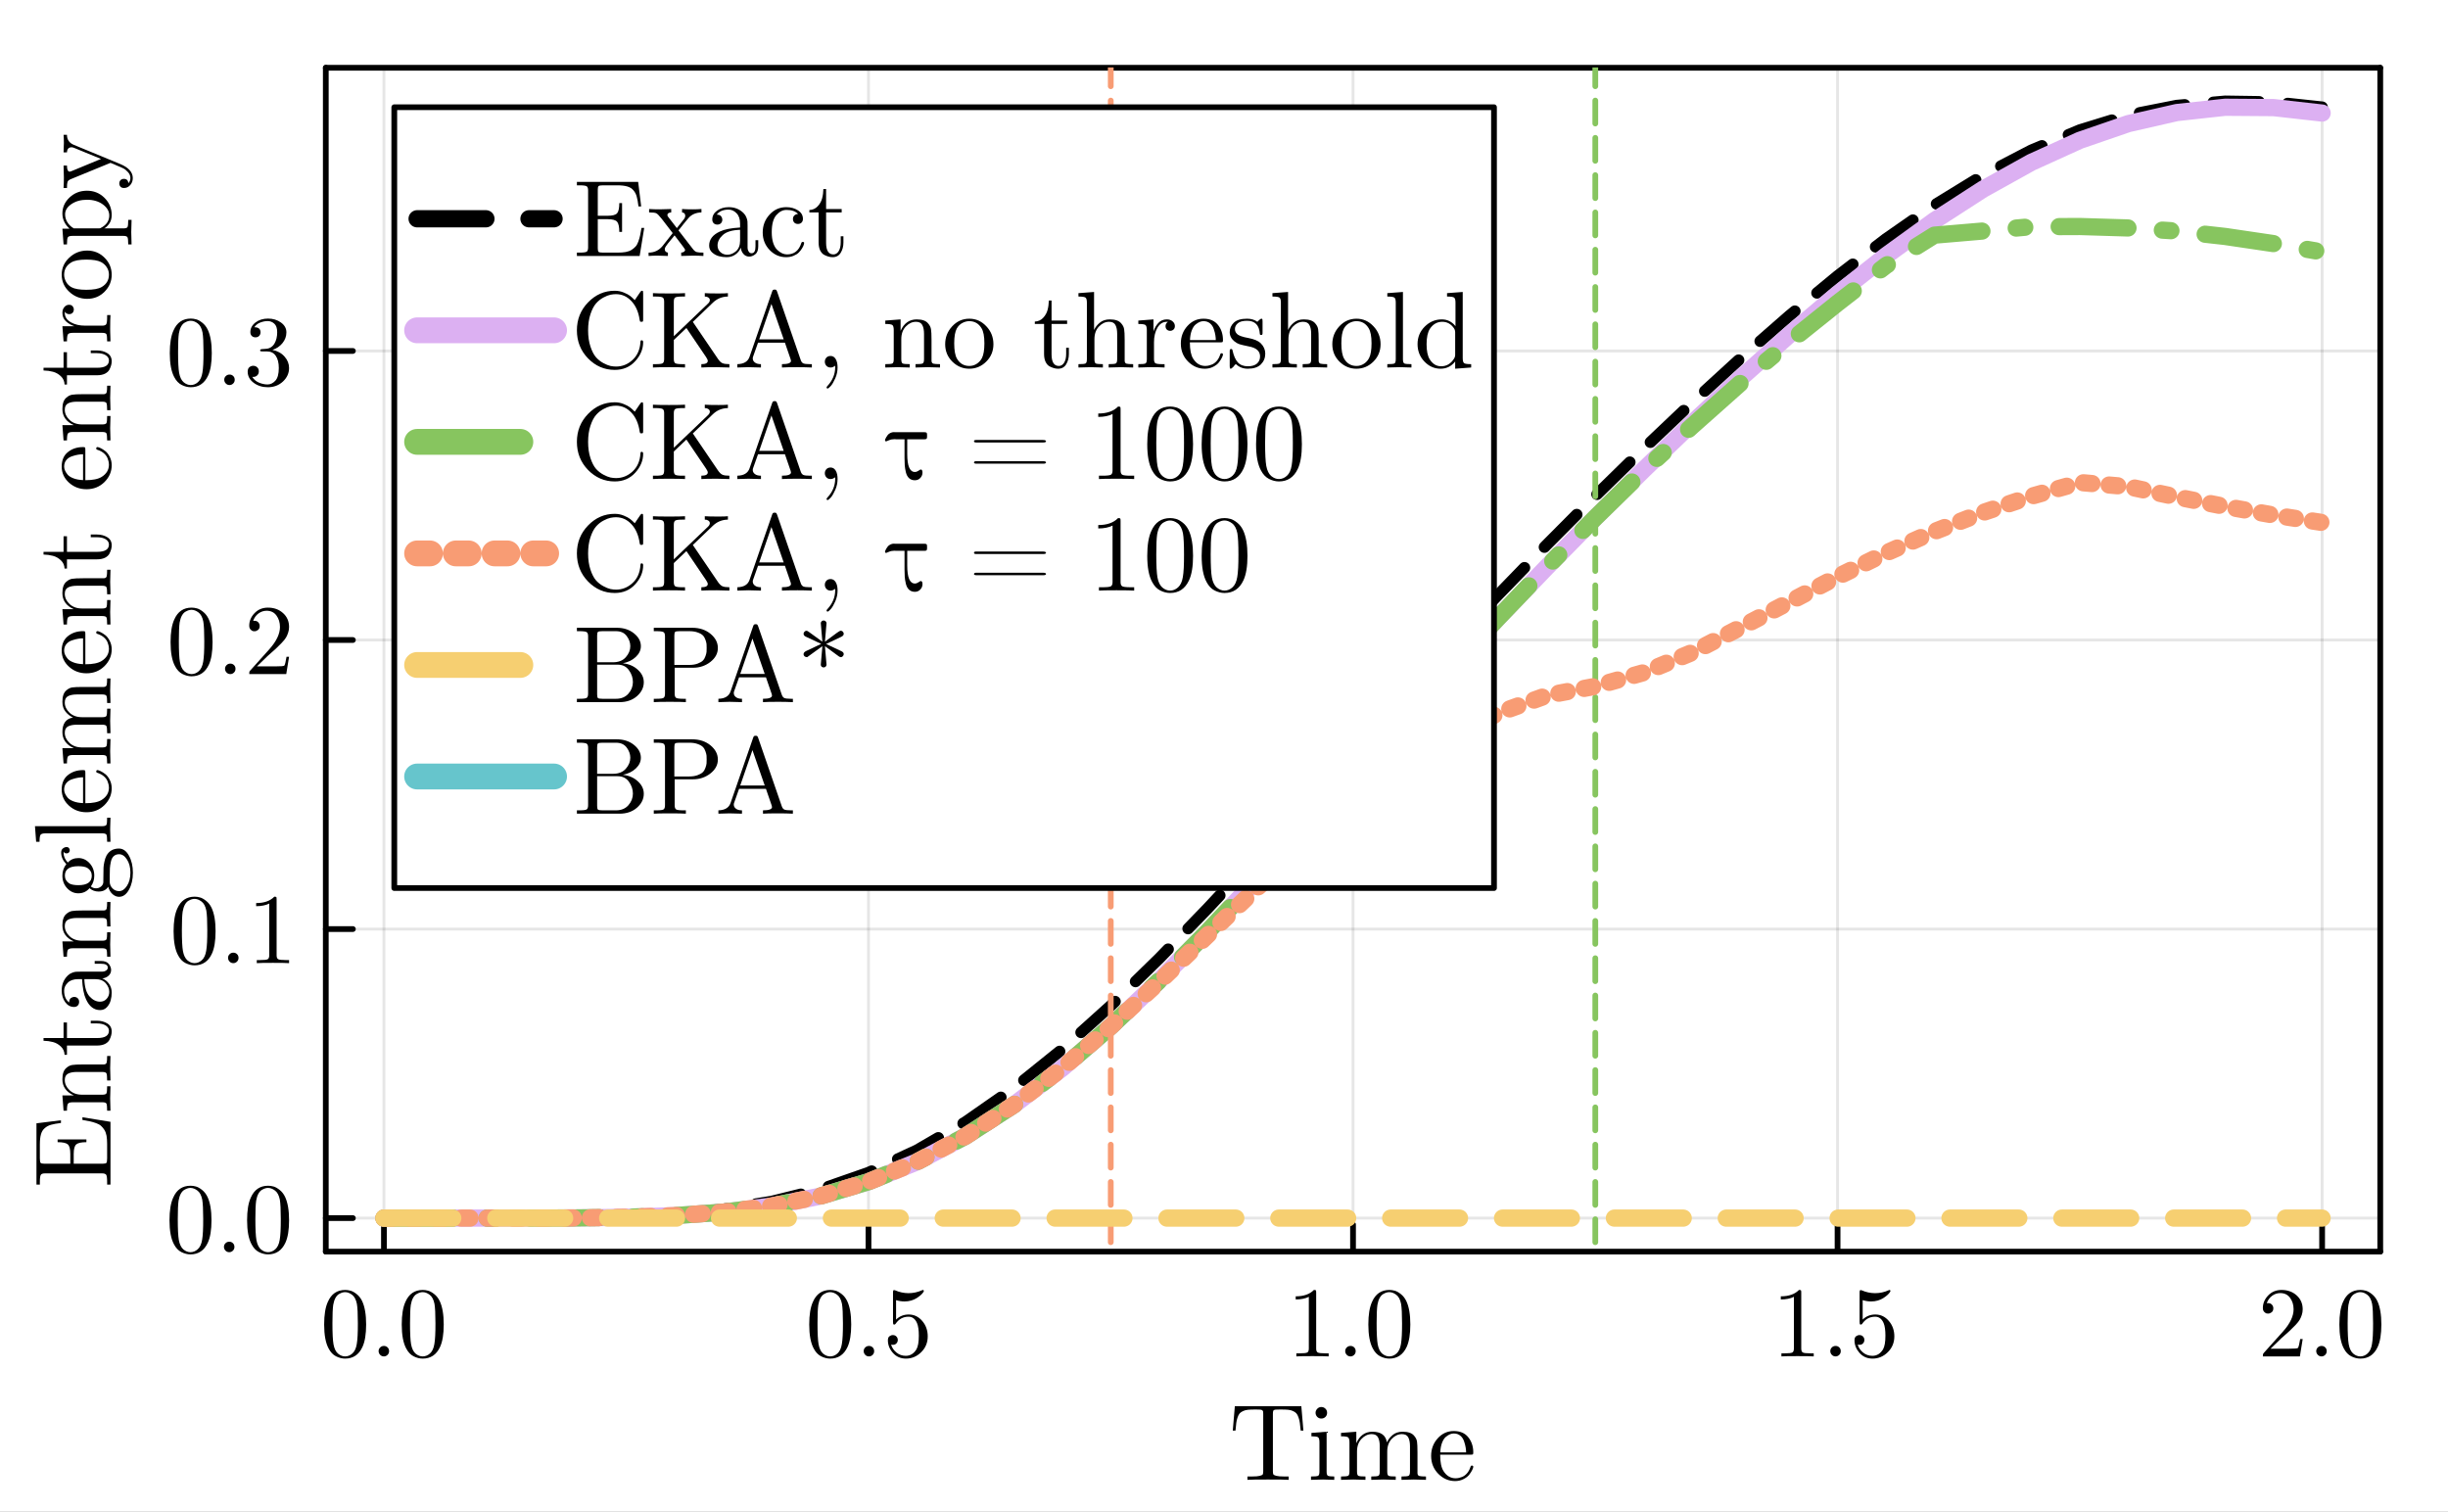 <?xml version="1.0" encoding="utf-8"?>
<svg xmlns="http://www.w3.org/2000/svg" xmlns:xlink="http://www.w3.org/1999/xlink" width="426.75" height="263.5" viewBox="0 0 1707 1054">
<rect x="0" y="0" width="1707" height="1054" fill="#808080" stroke="none"/>
<defs>
  <clipPath id="clip580">
    <rect x="0" y="0" width="1707" height="1054"/>
  </clipPath>
</defs>
<path clip-path="url(#clip580)" d="M0 1054 L1707 1054 L1707 0 L0 0  Z" fill="#ffffff" fill-rule="evenodd" fill-opacity="1"/>
<defs>
  <clipPath id="clip581">
    <rect x="341" y="0" width="1196" height="1054"/>
  </clipPath>
</defs>
<path clip-path="url(#clip580)" d="M227.179 872.688 L1659.76 872.688 L1659.76 47.253 L227.179 47.253  Z" fill="#ffffff" fill-rule="evenodd" fill-opacity="1"/>
<defs>
  <clipPath id="clip582">
    <rect x="227" y="47" width="1434" height="826"/>
  </clipPath>
</defs>
<polyline clip-path="url(#clip582)" style="stroke:#000000; stroke-linecap:round; stroke-linejoin:round; stroke-width:2; stroke-opacity:0.1; fill:none" points="267.724,872.688 267.724,47.253 "/>
<polyline clip-path="url(#clip582)" style="stroke:#000000; stroke-linecap:round; stroke-linejoin:round; stroke-width:2; stroke-opacity:0.1; fill:none" points="605.597,872.688 605.597,47.253 "/>
<polyline clip-path="url(#clip582)" style="stroke:#000000; stroke-linecap:round; stroke-linejoin:round; stroke-width:2; stroke-opacity:0.1; fill:none" points="943.47,872.688 943.47,47.253 "/>
<polyline clip-path="url(#clip582)" style="stroke:#000000; stroke-linecap:round; stroke-linejoin:round; stroke-width:2; stroke-opacity:0.1; fill:none" points="1281.34,872.688 1281.34,47.253 "/>
<polyline clip-path="url(#clip582)" style="stroke:#000000; stroke-linecap:round; stroke-linejoin:round; stroke-width:2; stroke-opacity:0.1; fill:none" points="1619.22,872.688 1619.22,47.253 "/>
<polyline clip-path="url(#clip580)" style="stroke:#000000; stroke-linecap:round; stroke-linejoin:round; stroke-width:4.001; stroke-opacity:1; fill:none" points="227.179,872.688 1659.76,872.688 "/>
<polyline clip-path="url(#clip580)" style="stroke:#000000; stroke-linecap:round; stroke-linejoin:round; stroke-width:4.001; stroke-opacity:1; fill:none" points="227.179,47.253 1659.76,47.253 "/>
<polyline clip-path="url(#clip580)" style="stroke:#000000; stroke-linecap:round; stroke-linejoin:round; stroke-width:4.001; stroke-opacity:1; fill:none" points="267.724,872.688 267.724,853.787 "/>
<polyline clip-path="url(#clip580)" style="stroke:#000000; stroke-linecap:round; stroke-linejoin:round; stroke-width:4.001; stroke-opacity:1; fill:none" points="605.597,872.688 605.597,853.787 "/>
<polyline clip-path="url(#clip580)" style="stroke:#000000; stroke-linecap:round; stroke-linejoin:round; stroke-width:4.001; stroke-opacity:1; fill:none" points="943.47,872.688 943.47,853.787 "/>
<polyline clip-path="url(#clip580)" style="stroke:#000000; stroke-linecap:round; stroke-linejoin:round; stroke-width:4.001; stroke-opacity:1; fill:none" points="1281.34,872.688 1281.34,853.787 "/>
<polyline clip-path="url(#clip580)" style="stroke:#000000; stroke-linecap:round; stroke-linejoin:round; stroke-width:4.001; stroke-opacity:1; fill:none" points="1619.22,872.688 1619.22,853.787 "/>
<path clip-path="url(#clip580)" d="M226.033 923.507 Q226.033 913.281 228.614 907.709 Q232.215 899.419 240.706 899.419 Q242.506 899.419 244.374 899.929 Q246.276 900.405 248.653 902.273 Q251.065 904.142 252.525 907.199 Q255.31 913.111 255.31 923.507 Q255.31 933.665 252.729 939.202 Q248.959 947.288 240.638 947.288 Q237.513 947.288 234.32 945.691 Q231.162 944.094 229.158 940.255 Q226.033 934.514 226.033 923.507 M231.807 922.657 Q231.807 933.155 232.554 937.334 Q233.403 941.852 235.713 943.823 Q238.056 945.759 240.638 945.759 Q243.423 945.759 245.732 943.687 Q248.076 941.58 248.789 937.062 Q249.57 932.611 249.536 922.657 Q249.536 912.975 248.857 909.102 Q247.94 904.583 245.495 902.783 Q243.083 900.948 240.638 900.948 Q239.721 900.948 238.736 901.22 Q237.785 901.492 236.392 902.273 Q235 903.055 233.913 904.991 Q232.86 906.928 232.351 909.849 Q231.807 913.62 231.807 922.657 Z" fill="#000000" fill-rule="evenodd" fill-opacity="1" /><path clip-path="url(#clip580)" d="M265.058 944.638 Q264.005 943.517 264.005 942.056 Q264.005 940.595 265.058 939.542 Q266.111 938.455 267.707 938.455 Q269.235 938.455 270.254 939.474 Q271.307 940.459 271.307 942.09 Q271.307 943.687 270.186 944.74 Q269.099 945.759 267.707 945.759 Q266.111 945.759 265.058 944.638 Z" fill="#000000" fill-rule="evenodd" fill-opacity="1" /><path clip-path="url(#clip580)" d="M280.138 923.507 Q280.138 913.281 282.719 907.709 Q286.319 899.419 294.81 899.419 Q296.61 899.419 298.478 899.929 Q300.38 900.405 302.758 902.273 Q305.169 904.142 306.629 907.199 Q309.414 913.111 309.414 923.507 Q309.414 933.665 306.833 939.202 Q303.063 947.288 294.742 947.288 Q291.617 947.288 288.425 945.691 Q285.266 944.094 283.262 940.255 Q280.138 934.514 280.138 923.507 M285.911 922.657 Q285.911 933.155 286.659 937.334 Q287.508 941.852 289.817 943.823 Q292.161 945.759 294.742 945.759 Q297.527 945.759 299.837 943.687 Q302.18 941.58 302.893 937.062 Q303.675 932.611 303.641 922.657 Q303.641 912.975 302.961 909.102 Q302.044 904.583 299.599 902.783 Q297.187 900.948 294.742 900.948 Q293.825 900.948 292.84 901.22 Q291.889 901.492 290.497 902.273 Q289.104 903.055 288.017 904.991 Q286.964 906.928 286.455 909.849 Q285.911 913.62 285.911 922.657 Z" fill="#000000" fill-rule="evenodd" fill-opacity="1" /><path clip-path="url(#clip580)" d="M564.28 923.507 Q564.28 913.281 566.861 907.709 Q570.461 899.419 578.952 899.419 Q580.752 899.419 582.62 899.929 Q584.522 900.405 586.9 902.273 Q589.311 904.142 590.772 907.199 Q593.557 913.111 593.557 923.507 Q593.557 933.665 590.975 939.202 Q587.205 947.288 578.884 947.288 Q575.76 947.288 572.567 945.691 Q569.408 944.094 567.404 940.255 Q564.28 934.514 564.28 923.507 M570.054 922.657 Q570.054 933.155 570.801 937.334 Q571.65 941.852 573.96 943.823 Q576.303 945.759 578.884 945.759 Q581.669 945.759 583.979 943.687 Q586.322 941.58 587.036 937.062 Q587.817 932.611 587.783 922.657 Q587.783 912.975 587.104 909.102 Q586.186 904.583 583.741 902.783 Q581.33 900.948 578.884 900.948 Q577.967 900.948 576.982 901.22 Q576.031 901.492 574.639 902.273 Q573.246 903.055 572.159 904.991 Q571.107 906.928 570.597 909.849 Q570.054 913.62 570.054 922.657 Z" fill="#000000" fill-rule="evenodd" fill-opacity="1" /><path clip-path="url(#clip580)" d="M603.304 944.638 Q602.251 943.517 602.251 942.056 Q602.251 940.595 603.304 939.542 Q604.357 938.455 605.953 938.455 Q607.482 938.455 608.501 939.474 Q609.554 940.459 609.554 942.09 Q609.554 943.687 608.433 944.74 Q607.346 945.759 605.953 945.759 Q604.357 945.759 603.304 944.638 Z" fill="#000000" fill-rule="evenodd" fill-opacity="1" /><path clip-path="url(#clip580)" d="M619.131 934.548 Q619.131 932.476 620.252 931.694 Q621.373 930.879 622.562 930.879 Q624.158 930.879 625.075 931.898 Q626.026 932.883 626.026 934.276 Q626.026 935.669 625.075 936.688 Q624.158 937.674 622.562 937.674 Q621.781 937.674 621.373 937.538 Q622.29 940.731 625.075 943.041 Q627.894 945.351 631.596 945.351 Q636.249 945.351 639.034 940.833 Q640.698 937.911 640.698 931.287 Q640.698 925.443 639.442 922.521 Q637.506 918.071 633.532 918.071 Q627.894 918.071 624.566 922.929 Q624.158 923.541 623.683 923.575 Q623.003 923.575 622.833 923.201 Q622.698 922.793 622.698 921.74 L622.698 901.152 Q622.698 899.487 623.377 899.487 Q623.649 899.487 624.226 899.691 Q628.607 901.628 633.464 901.662 Q638.457 901.662 642.94 899.623 Q643.28 899.419 643.483 899.419 Q644.163 899.419 644.197 900.201 Q644.197 900.473 643.619 901.288 Q643.076 902.069 641.887 903.123 Q640.698 904.142 639.17 905.127 Q637.642 906.112 635.4 906.792 Q633.192 907.437 630.747 907.437 Q627.826 907.437 624.837 906.52 L624.837 920.075 Q628.437 916.542 633.668 916.542 Q639.238 916.542 643.076 921.027 Q646.914 925.511 646.914 931.762 Q646.914 938.319 642.363 942.803 Q637.845 947.288 631.732 947.288 Q626.162 947.288 622.63 943.313 Q619.131 939.338 619.131 934.548 Z" fill="#000000" fill-rule="evenodd" fill-opacity="1" /><path clip-path="url(#clip580)" d="M903.511 906.044 L903.511 903.87 Q911.866 903.87 916.18 899.419 Q917.369 899.419 917.572 899.691 Q917.776 899.963 917.776 901.22 L917.776 940.255 Q917.776 942.328 918.795 942.973 Q919.814 943.619 924.263 943.619 L926.471 943.619 L926.471 945.759 Q924.025 945.555 915.195 945.555 Q906.364 945.555 903.953 945.759 L903.953 943.619 L906.161 943.619 Q910.542 943.619 911.595 943.007 Q912.648 942.362 912.648 940.255 L912.648 904.21 Q909.013 906.044 903.511 906.044 Z" fill="#000000" fill-rule="evenodd" fill-opacity="1" /><path clip-path="url(#clip580)" d="M939.071 944.638 Q938.019 943.517 938.019 942.056 Q938.019 940.595 939.071 939.542 Q940.124 938.455 941.721 938.455 Q943.249 938.455 944.268 939.474 Q945.321 940.459 945.321 942.09 Q945.321 943.687 944.2 944.74 Q943.113 945.759 941.721 945.759 Q940.124 945.759 939.071 944.638 Z" fill="#000000" fill-rule="evenodd" fill-opacity="1" /><path clip-path="url(#clip580)" d="M954.151 923.507 Q954.151 913.281 956.733 907.709 Q960.333 899.419 968.824 899.419 Q970.624 899.419 972.492 899.929 Q974.394 900.405 976.771 902.273 Q979.183 904.142 980.643 907.199 Q983.428 913.111 983.428 923.507 Q983.428 933.665 980.847 939.202 Q977.077 947.288 968.756 947.288 Q965.631 947.288 962.439 945.691 Q959.28 944.094 957.276 940.255 Q954.151 934.514 954.151 923.507 M959.925 922.657 Q959.925 933.155 960.672 937.334 Q961.522 941.852 963.831 943.823 Q966.175 945.759 968.756 945.759 Q971.541 945.759 973.85 943.687 Q976.194 941.58 976.907 937.062 Q977.688 932.611 977.654 922.657 Q977.654 912.975 976.975 909.102 Q976.058 904.583 973.613 902.783 Q971.201 900.948 968.756 900.948 Q967.839 900.948 966.854 901.22 Q965.903 901.492 964.51 902.273 Q963.118 903.055 962.031 904.991 Q960.978 906.928 960.469 909.849 Q959.925 913.62 959.925 922.657 Z" fill="#000000" fill-rule="evenodd" fill-opacity="1" /><path clip-path="url(#clip580)" d="M1241.76 906.044 L1241.76 903.87 Q1250.11 903.87 1254.43 899.419 Q1255.62 899.419 1255.82 899.691 Q1256.02 899.963 1256.02 901.22 L1256.02 940.255 Q1256.02 942.328 1257.04 942.973 Q1258.06 943.619 1262.51 943.619 L1264.72 943.619 L1264.72 945.759 Q1262.27 945.555 1253.44 945.555 Q1244.61 945.555 1242.2 945.759 L1242.2 943.619 L1244.41 943.619 Q1248.79 943.619 1249.84 943.007 Q1250.89 942.362 1250.89 940.255 L1250.89 904.21 Q1247.26 906.044 1241.76 906.044 Z" fill="#000000" fill-rule="evenodd" fill-opacity="1" /><path clip-path="url(#clip580)" d="M1277.32 944.638 Q1276.27 943.517 1276.27 942.056 Q1276.27 940.595 1277.32 939.542 Q1278.37 938.455 1279.97 938.455 Q1281.5 938.455 1282.51 939.474 Q1283.57 940.459 1283.57 942.09 Q1283.57 943.687 1282.45 944.74 Q1281.36 945.759 1279.97 945.759 Q1278.37 945.759 1277.32 944.638 Z" fill="#000000" fill-rule="evenodd" fill-opacity="1" /><path clip-path="url(#clip580)" d="M1293.15 934.548 Q1293.15 932.476 1294.27 931.694 Q1295.39 930.879 1296.58 930.879 Q1298.17 930.879 1299.09 931.898 Q1300.04 932.883 1300.04 934.276 Q1300.04 935.669 1299.09 936.688 Q1298.17 937.674 1296.58 937.674 Q1295.79 937.674 1295.39 937.538 Q1296.3 940.731 1299.09 943.041 Q1301.91 945.351 1305.61 945.351 Q1310.26 945.351 1313.05 940.833 Q1314.71 937.911 1314.71 931.287 Q1314.71 925.443 1313.46 922.521 Q1311.52 918.071 1307.55 918.071 Q1301.91 918.071 1298.58 922.929 Q1298.17 923.541 1297.7 923.575 Q1297.02 923.575 1296.85 923.201 Q1296.71 922.793 1296.71 921.74 L1296.71 901.152 Q1296.71 899.487 1297.39 899.487 Q1297.66 899.487 1298.24 899.691 Q1302.62 901.628 1307.48 901.662 Q1312.47 901.662 1316.95 899.623 Q1317.29 899.419 1317.5 899.419 Q1318.18 899.419 1318.21 900.201 Q1318.21 900.473 1317.63 901.288 Q1317.09 902.069 1315.9 903.123 Q1314.71 904.142 1313.18 905.127 Q1311.66 906.112 1309.41 906.792 Q1307.21 907.437 1304.76 907.437 Q1301.84 907.437 1298.85 906.52 L1298.85 920.075 Q1302.45 916.542 1307.68 916.542 Q1313.25 916.542 1317.09 921.027 Q1320.93 925.511 1320.93 931.762 Q1320.93 938.319 1316.38 942.803 Q1311.86 947.288 1305.75 947.288 Q1300.18 947.288 1296.64 943.313 Q1293.15 939.338 1293.15 934.548 Z" fill="#000000" fill-rule="evenodd" fill-opacity="1" /><path clip-path="url(#clip580)" d="M1577.9 945.759 Q1577.9 944.502 1578 944.128 Q1578.14 943.755 1578.68 943.177 L1592.03 928.297 Q1599.33 920.075 1599.33 912.907 Q1599.33 908.253 1596.88 904.923 Q1594.47 901.594 1590.02 901.594 Q1586.97 901.594 1584.39 903.462 Q1581.8 905.331 1580.62 908.66 Q1580.82 908.592 1581.53 908.592 Q1583.27 908.592 1584.22 909.679 Q1585.2 910.767 1585.2 912.227 Q1585.2 914.096 1583.98 915.013 Q1582.79 915.897 1581.6 915.897 Q1581.13 915.897 1580.48 915.795 Q1579.87 915.693 1578.88 914.741 Q1577.9 913.756 1577.9 912.024 Q1577.9 907.165 1581.57 903.292 Q1585.27 899.419 1590.91 899.419 Q1597.29 899.419 1601.47 903.224 Q1605.68 906.996 1605.68 912.907 Q1605.68 914.979 1605.04 916.882 Q1604.42 918.75 1603.58 920.211 Q1602.76 921.672 1600.52 924.016 Q1598.28 926.36 1596.48 928.025 Q1594.68 929.69 1590.64 933.223 L1583.27 940.391 L1595.8 940.391 Q1601.91 940.391 1602.39 939.848 Q1603.07 938.863 1603.92 933.665 L1605.68 933.665 L1603.71 945.759 L1577.9 945.759 Z" fill="#000000" fill-rule="evenodd" fill-opacity="1" /><path clip-path="url(#clip580)" d="M1616.18 944.638 Q1615.12 943.517 1615.12 942.056 Q1615.12 940.595 1616.18 939.542 Q1617.23 938.455 1618.83 938.455 Q1620.35 938.455 1621.37 939.474 Q1622.43 940.459 1622.43 942.09 Q1622.43 943.687 1621.3 944.74 Q1620.22 945.759 1618.83 945.759 Q1617.23 945.759 1616.18 944.638 Z" fill="#000000" fill-rule="evenodd" fill-opacity="1" /><path clip-path="url(#clip580)" d="M1631.26 923.507 Q1631.26 913.281 1633.84 907.709 Q1637.44 899.419 1645.93 899.419 Q1647.73 899.419 1649.6 899.929 Q1651.5 900.405 1653.88 902.273 Q1656.29 904.142 1657.75 907.199 Q1660.53 913.111 1660.53 923.507 Q1660.53 933.665 1657.95 939.202 Q1654.18 947.288 1645.86 947.288 Q1642.74 947.288 1639.54 945.691 Q1636.38 944.094 1634.38 940.255 Q1631.26 934.514 1631.26 923.507 M1637.03 922.657 Q1637.03 933.155 1637.78 937.334 Q1638.63 941.852 1640.94 943.823 Q1643.28 945.759 1645.86 945.759 Q1648.65 945.759 1650.95 943.687 Q1653.3 941.58 1654.01 937.062 Q1654.79 932.611 1654.76 922.657 Q1654.76 912.975 1654.08 909.102 Q1653.16 904.583 1650.72 902.783 Q1648.31 900.948 1645.86 900.948 Q1644.94 900.948 1643.96 901.22 Q1643.01 901.492 1641.61 902.273 Q1640.22 903.055 1639.14 904.991 Q1638.08 906.928 1637.57 909.849 Q1637.03 913.62 1637.03 922.657 Z" fill="#000000" fill-rule="evenodd" fill-opacity="1" /><path clip-path="url(#clip580)" d="M859.622 997.494 L861.067 980.445 L907.419 980.445 L908.864 997.494 L906.974 997.494 Q906.678 994.084 906.381 992.12 Q906.122 990.156 905.455 988.303 Q904.825 986.412 904.01 985.523 Q903.232 984.596 901.713 983.892 Q900.194 983.151 898.23 982.966 Q896.266 982.78 893.302 982.78 Q889.819 982.78 888.967 982.929 Q888.041 983.151 887.819 983.818 Q887.596 984.448 887.596 985.819 L887.596 1025.81 Q887.596 1027.33 887.893 1027.96 Q888.226 1028.55 889.967 1029.03 Q891.709 1029.48 895.562 1029.48 L898.6 1029.48 L898.6 1031.81 Q895.488 1031.59 884.187 1031.59 Q872.961 1031.59 869.849 1031.81 L869.849 1029.48 L872.887 1029.48 Q876.74 1029.48 878.482 1029.03 Q880.26 1028.55 880.556 1027.96 Q880.853 1027.33 880.853 1025.81 L880.853 985.819 Q880.853 984.745 880.779 984.3 Q880.705 983.855 880.371 983.485 Q880.038 983.077 879.26 982.929 Q878.519 982.78 875.184 982.78 Q872.22 982.78 870.219 982.966 Q868.255 983.151 866.736 983.892 Q865.217 984.596 864.402 985.523 Q863.624 986.412 862.957 988.303 Q862.327 990.156 862.068 992.12 Q861.808 994.084 861.512 997.494 L859.622 997.494 Z" fill="#000000" fill-rule="evenodd" fill-opacity="1" /><path clip-path="url(#clip580)" d="M914.162 1031.81 L914.162 1029.48 Q918.201 1029.48 919.127 1029 Q920.053 1028.48 920.053 1026.03 L920.053 1005.61 Q920.053 1002.79 919.09 1002.13 Q918.164 1001.46 914.458 1001.46 L914.458 999.088 L925.055 998.272 L925.055 1026.11 Q925.055 1028.37 925.87 1028.92 Q926.685 1029.48 930.391 1029.48 L930.391 1031.81 Q922.647 1031.59 922.499 1031.59 Q921.461 1031.59 914.162 1031.81 M917.349 985.041 Q917.349 983.522 918.497 982.299 Q919.683 981.038 921.35 981.038 Q923.017 981.038 924.203 982.187 Q925.389 983.299 925.389 985.078 Q925.389 986.82 924.203 987.969 Q923.017 989.081 921.35 989.081 Q919.609 989.081 918.46 987.858 Q917.349 986.635 917.349 985.041 Z" fill="#000000" fill-rule="evenodd" fill-opacity="1" /><path clip-path="url(#clip580)" d="M935.096 1031.81 L935.096 1029.48 Q939.135 1029.48 940.061 1029 Q940.987 1028.48 940.987 1026.03 L940.987 1005.68 Q940.987 1002.87 939.987 1002.16 Q939.024 1001.46 935.096 1001.46 L935.096 999.088 L945.767 998.272 L945.767 1006.24 Q949.324 998.272 956.994 998.272 Q965.886 998.272 967.109 1005.68 Q968.405 1002.79 971.11 1000.53 Q973.852 998.272 978.113 998.272 Q983.819 998.272 986.079 1001.09 Q987.746 1002.98 988.08 1005.09 Q988.413 1007.2 988.413 1012.69 L988.413 1027.18 Q988.487 1028.77 989.71 1029.14 Q990.933 1029.48 994.341 1029.48 L994.341 1031.81 Q986.598 1031.59 985.857 1031.59 Q985.264 1031.59 977.261 1031.81 L977.261 1029.48 Q981.299 1029.48 982.226 1029 Q983.189 1028.48 983.189 1026.03 L983.189 1008.35 Q983.189 1004.5 982.003 1002.24 Q980.818 999.94 977.557 999.94 Q973.63 999.94 970.48 1003.24 Q967.331 1006.54 967.331 1012.1 L967.331 1026.03 Q967.331 1028.48 968.257 1029 Q969.221 1029.48 973.259 1029.48 L973.259 1031.81 Q965.515 1031.59 964.737 1031.59 Q964.144 1031.59 956.178 1031.81 L956.178 1029.48 Q960.217 1029.48 961.143 1029 Q962.107 1028.48 962.107 1026.03 L962.107 1008.35 Q962.107 1004.5 960.921 1002.24 Q959.735 999.94 956.475 999.94 Q952.547 999.94 949.398 1003.24 Q946.249 1006.54 946.249 1012.1 L946.249 1026.03 Q946.249 1028.48 947.175 1029 Q948.138 1029.48 952.14 1029.48 L952.14 1031.81 Q944.396 1031.59 943.655 1031.59 Q943.062 1031.59 935.096 1031.81 Z" fill="#000000" fill-rule="evenodd" fill-opacity="1" /><path clip-path="url(#clip580)" d="M997.935 1015.1 Q997.935 1007.95 1002.53 1002.87 Q1007.12 997.79 1013.72 997.79 Q1020.39 997.79 1023.83 1002.13 Q1027.32 1006.46 1027.32 1012.69 Q1027.32 1013.84 1027.02 1014.06 Q1026.72 1014.28 1025.43 1014.28 L1004.23 1014.28 Q1004.23 1022.03 1006.53 1025.66 Q1009.72 1030.74 1015.09 1030.74 Q1015.83 1030.74 1016.72 1030.59 Q1017.61 1030.44 1019.43 1029.81 Q1021.24 1029.14 1022.83 1027.4 Q1024.43 1025.66 1025.35 1022.92 Q1025.58 1021.84 1026.32 1021.88 Q1027.32 1021.88 1027.32 1022.77 Q1027.32 1023.44 1026.58 1024.96 Q1025.87 1026.44 1024.5 1028.22 Q1023.13 1030 1020.46 1031.33 Q1017.83 1032.67 1014.65 1032.67 Q1007.98 1032.67 1002.94 1027.63 Q997.935 1022.55 997.935 1015.1 M1004.31 1012.69 L1022.32 1012.69 Q1022.32 1011.1 1022.02 1009.32 Q1021.76 1007.54 1020.94 1005.09 Q1020.17 1002.61 1018.31 1001.05 Q1016.46 999.495 1013.72 999.495 Q1012.5 999.495 1011.16 1000.01 Q1009.87 1000.53 1008.27 1001.79 Q1006.68 1003.05 1005.57 1005.91 Q1004.46 1008.76 1004.31 1012.69 Z" fill="#000000" fill-rule="evenodd" fill-opacity="1" /><polyline clip-path="url(#clip582)" style="stroke:#000000; stroke-linecap:round; stroke-linejoin:round; stroke-width:2; stroke-opacity:0.1; fill:none" points="227.179,849.327 1659.76,849.327 "/>
<polyline clip-path="url(#clip582)" style="stroke:#000000; stroke-linecap:round; stroke-linejoin:round; stroke-width:2; stroke-opacity:0.1; fill:none" points="227.179,647.786 1659.76,647.786 "/>
<polyline clip-path="url(#clip582)" style="stroke:#000000; stroke-linecap:round; stroke-linejoin:round; stroke-width:2; stroke-opacity:0.1; fill:none" points="227.179,446.246 1659.76,446.246 "/>
<polyline clip-path="url(#clip582)" style="stroke:#000000; stroke-linecap:round; stroke-linejoin:round; stroke-width:2; stroke-opacity:0.1; fill:none" points="227.179,244.705 1659.76,244.705 "/>
<polyline clip-path="url(#clip580)" style="stroke:#000000; stroke-linecap:round; stroke-linejoin:round; stroke-width:4.001; stroke-opacity:1; fill:none" points="227.179,872.688 227.179,47.253 "/>
<polyline clip-path="url(#clip580)" style="stroke:#000000; stroke-linecap:round; stroke-linejoin:round; stroke-width:4.001; stroke-opacity:1; fill:none" points="1659.76,872.688 1659.76,47.253 "/>
<polyline clip-path="url(#clip580)" style="stroke:#000000; stroke-linecap:round; stroke-linejoin:round; stroke-width:4.001; stroke-opacity:1; fill:none" points="227.179,849.327 246.075,849.327 "/>
<polyline clip-path="url(#clip580)" style="stroke:#000000; stroke-linecap:round; stroke-linejoin:round; stroke-width:4.001; stroke-opacity:1; fill:none" points="227.179,647.786 246.075,647.786 "/>
<polyline clip-path="url(#clip580)" style="stroke:#000000; stroke-linecap:round; stroke-linejoin:round; stroke-width:4.001; stroke-opacity:1; fill:none" points="227.179,446.246 246.075,446.246 "/>
<polyline clip-path="url(#clip580)" style="stroke:#000000; stroke-linecap:round; stroke-linejoin:round; stroke-width:4.001; stroke-opacity:1; fill:none" points="227.179,244.705 246.075,244.705 "/>
<path clip-path="url(#clip580)" d="M118.193 850.839 Q118.193 840.613 120.774 835.041 Q124.374 826.752 132.865 826.752 Q134.665 826.752 136.533 827.261 Q138.435 827.737 140.813 829.605 Q143.224 831.474 144.685 834.532 Q147.47 840.443 147.47 850.839 Q147.47 860.997 144.888 866.535 Q141.118 874.62 132.797 874.62 Q129.673 874.62 126.48 873.023 Q123.321 871.427 121.318 867.588 Q118.193 861.846 118.193 850.839 M123.967 849.989 Q123.967 860.487 124.714 864.666 Q125.563 869.184 127.873 871.155 Q130.216 873.091 132.797 873.091 Q135.582 873.091 137.892 871.019 Q140.235 868.913 140.949 864.394 Q141.73 859.944 141.696 849.989 Q141.696 840.307 141.017 836.434 Q140.1 831.916 137.654 830.115 Q135.243 828.28 132.797 828.28 Q131.88 828.28 130.895 828.552 Q129.944 828.824 128.552 829.605 Q127.159 830.387 126.072 832.323 Q125.02 834.26 124.51 837.182 Q123.967 840.953 123.967 849.989 Z" fill="#000000" fill-rule="evenodd" fill-opacity="1" /><path clip-path="url(#clip580)" d="M157.217 871.97 Q156.164 870.849 156.164 869.388 Q156.164 867.927 157.217 866.874 Q158.27 865.787 159.866 865.787 Q161.395 865.787 162.414 866.806 Q163.467 867.792 163.467 869.422 Q163.467 871.019 162.346 872.072 Q161.259 873.091 159.866 873.091 Q158.27 873.091 157.217 871.97 Z" fill="#000000" fill-rule="evenodd" fill-opacity="1" /><path clip-path="url(#clip580)" d="M172.297 850.839 Q172.297 840.613 174.879 835.041 Q178.479 826.752 186.97 826.752 Q188.77 826.752 190.638 827.261 Q192.54 827.737 194.917 829.605 Q197.329 831.474 198.789 834.532 Q201.574 840.443 201.574 850.839 Q201.574 860.997 198.993 866.535 Q195.223 874.62 186.902 874.62 Q183.777 874.62 180.584 873.023 Q177.426 871.427 175.422 867.588 Q172.297 861.846 172.297 850.839 M178.071 849.989 Q178.071 860.487 178.818 864.666 Q179.667 869.184 181.977 871.155 Q184.32 873.091 186.902 873.091 Q189.687 873.091 191.996 871.019 Q194.34 868.913 195.053 864.394 Q195.834 859.944 195.8 849.989 Q195.8 840.307 195.121 836.434 Q194.204 831.916 191.759 830.115 Q189.347 828.28 186.902 828.28 Q185.985 828.28 185 828.552 Q184.049 828.824 182.656 829.605 Q181.264 830.387 180.177 832.323 Q179.124 834.26 178.615 837.182 Q178.071 840.953 178.071 849.989 Z" fill="#000000" fill-rule="evenodd" fill-opacity="1" /><path clip-path="url(#clip580)" d="M121.046 649.298 Q121.046 639.072 123.627 633.5 Q127.227 625.211 135.718 625.211 Q137.518 625.211 139.386 625.721 Q141.288 626.196 143.666 628.065 Q146.077 629.933 147.538 632.991 Q150.323 638.902 150.323 649.298 Q150.323 659.456 147.741 664.994 Q143.971 673.079 135.65 673.079 Q132.526 673.079 129.333 671.483 Q126.174 669.886 124.171 666.047 Q121.046 660.305 121.046 649.298 M126.82 648.449 Q126.82 658.947 127.567 663.125 Q128.416 667.644 130.726 669.614 Q133.069 671.551 135.65 671.551 Q138.435 671.551 140.745 669.478 Q143.088 667.372 143.802 662.853 Q144.583 658.403 144.549 648.449 Q144.549 638.766 143.87 634.893 Q142.953 630.375 140.507 628.574 Q138.096 626.74 135.65 626.74 Q134.733 626.74 133.748 627.012 Q132.797 627.283 131.405 628.065 Q130.012 628.846 128.925 630.783 Q127.873 632.719 127.363 635.641 Q126.82 639.412 126.82 648.449 Z" fill="#000000" fill-rule="evenodd" fill-opacity="1" /><path clip-path="url(#clip580)" d="M160.07 670.43 Q159.017 669.308 159.017 667.848 Q159.017 666.387 160.07 665.334 Q161.123 664.246 162.719 664.246 Q164.248 664.246 165.267 665.266 Q166.32 666.251 166.32 667.882 Q166.32 669.478 165.199 670.531 Q164.112 671.551 162.719 671.551 Q161.123 671.551 160.07 670.43 Z" fill="#000000" fill-rule="evenodd" fill-opacity="1" /><path clip-path="url(#clip580)" d="M178.615 631.836 L178.615 629.661 Q186.97 629.661 191.283 625.211 Q192.472 625.211 192.676 625.483 Q192.879 625.755 192.879 627.012 L192.879 666.047 Q192.879 668.119 193.898 668.765 Q194.917 669.41 199.366 669.41 L201.574 669.41 L201.574 671.551 Q199.129 671.347 190.298 671.347 Q181.467 671.347 179.056 671.551 L179.056 669.41 L181.264 669.41 Q185.645 669.41 186.698 668.799 Q187.751 668.153 187.751 666.047 L187.751 630.001 Q184.117 631.836 178.615 631.836 Z" fill="#000000" fill-rule="evenodd" fill-opacity="1" /><path clip-path="url(#clip580)" d="M118.94 447.757 Q118.94 437.531 121.521 431.96 Q125.121 423.67 133.612 423.67 Q135.413 423.67 137.281 424.18 Q139.183 424.655 141.56 426.524 Q143.971 428.393 145.432 431.45 Q148.217 437.361 148.217 447.757 Q148.217 457.915 145.636 463.453 Q141.866 471.539 133.545 471.539 Q130.42 471.539 127.227 469.942 Q124.069 468.345 122.065 464.506 Q118.94 458.765 118.94 447.757 M124.714 446.908 Q124.714 457.406 125.461 461.585 Q126.31 466.103 128.62 468.073 Q130.963 470.01 133.545 470.01 Q136.33 470.01 138.639 467.938 Q140.983 465.831 141.696 461.313 Q142.477 456.862 142.443 446.908 Q142.443 437.226 141.764 433.353 Q140.847 428.834 138.401 427.034 Q135.99 425.199 133.545 425.199 Q132.628 425.199 131.643 425.471 Q130.692 425.743 129.299 426.524 Q127.907 427.305 126.82 429.242 Q125.767 431.178 125.257 434.1 Q124.714 437.871 124.714 446.908 Z" fill="#000000" fill-rule="evenodd" fill-opacity="1" /><path clip-path="url(#clip580)" d="M157.965 468.889 Q156.912 467.768 156.912 466.307 Q156.912 464.846 157.965 463.793 Q159.017 462.706 160.614 462.706 Q162.142 462.706 163.161 463.725 Q164.214 464.71 164.214 466.341 Q164.214 467.938 163.093 468.991 Q162.006 470.01 160.614 470.01 Q159.017 470.01 157.965 468.889 Z" fill="#000000" fill-rule="evenodd" fill-opacity="1" /><path clip-path="url(#clip580)" d="M173.792 470.01 Q173.792 468.753 173.894 468.379 Q174.029 468.005 174.573 467.428 L187.921 452.548 Q195.223 444.326 195.223 437.158 Q195.223 432.503 192.777 429.174 Q190.366 425.845 185.917 425.845 Q182.86 425.845 180.279 427.713 Q177.698 429.582 176.509 432.911 Q176.713 432.843 177.426 432.843 Q179.158 432.843 180.109 433.93 Q181.094 435.017 181.094 436.478 Q181.094 438.347 179.871 439.264 Q178.682 440.147 177.494 440.147 Q177.018 440.147 176.373 440.045 Q175.762 439.943 174.777 438.992 Q173.792 438.007 173.792 436.274 Q173.792 431.416 177.46 427.543 Q181.162 423.67 186.8 423.67 Q193.185 423.67 197.363 427.475 Q201.574 431.246 201.574 437.158 Q201.574 439.23 200.929 441.133 Q200.317 443.001 199.468 444.462 Q198.653 445.923 196.412 448.267 Q194.17 450.611 192.37 452.276 Q190.57 453.941 186.528 457.474 L179.158 464.642 L191.691 464.642 Q197.804 464.642 198.28 464.099 Q198.959 463.113 199.808 457.915 L201.574 457.915 L199.604 470.01 L173.792 470.01 Z" fill="#000000" fill-rule="evenodd" fill-opacity="1" /><path clip-path="url(#clip580)" d="M118.397 246.217 Q118.397 235.991 120.978 230.419 Q124.578 222.129 133.069 222.129 Q134.869 222.129 136.737 222.639 Q138.639 223.115 141.017 224.983 Q143.428 226.852 144.888 229.909 Q147.673 235.821 147.673 246.217 Q147.673 256.375 145.092 261.912 Q141.322 269.998 133.001 269.998 Q129.876 269.998 126.684 268.401 Q123.525 266.804 121.521 262.965 Q118.397 257.224 118.397 246.217 M124.171 245.367 Q124.171 255.865 124.918 260.044 Q125.767 264.562 128.076 266.533 Q130.42 268.469 133.001 268.469 Q135.786 268.469 138.096 266.397 Q140.439 264.29 141.152 259.772 Q141.934 255.321 141.9 245.367 Q141.9 235.685 141.22 231.812 Q140.303 227.293 137.858 225.493 Q135.447 223.658 133.001 223.658 Q132.084 223.658 131.099 223.93 Q130.148 224.202 128.756 224.983 Q127.363 225.765 126.276 227.701 Q125.223 229.638 124.714 232.559 Q124.171 236.33 124.171 245.367 Z" fill="#000000" fill-rule="evenodd" fill-opacity="1" /><path clip-path="url(#clip580)" d="M157.421 267.348 Q156.368 266.227 156.368 264.766 Q156.368 263.305 157.421 262.252 Q158.474 261.165 160.07 261.165 Q161.599 261.165 162.618 262.184 Q163.67 263.169 163.67 264.8 Q163.67 266.397 162.55 267.45 Q161.463 268.469 160.07 268.469 Q158.474 268.469 157.421 267.348 Z" fill="#000000" fill-rule="evenodd" fill-opacity="1" /><path clip-path="url(#clip580)" d="M172.705 259.093 Q172.705 257.02 173.894 256.035 Q175.082 255.05 176.611 255.05 Q178.207 255.05 179.328 256.103 Q180.483 257.122 180.483 258.923 Q180.483 260.859 179.124 261.946 Q177.799 263.033 175.897 262.762 Q177.562 265.547 180.618 266.804 Q183.709 268.062 186.562 268.062 Q189.551 268.062 191.962 265.48 Q194.408 262.898 194.408 256.578 Q194.408 251.211 192.302 248.119 Q190.23 245.028 186.121 245.028 L183.064 245.028 Q182.011 245.028 181.705 244.926 Q181.4 244.824 181.4 244.246 Q181.4 243.567 182.452 243.431 Q183.505 243.431 185.17 243.227 Q189.211 243.091 191.351 239.592 Q193.287 236.33 193.287 231.676 Q193.287 227.429 191.249 225.663 Q189.245 223.862 186.63 223.862 Q184.185 223.862 181.501 224.881 Q178.818 225.901 177.358 228.177 Q181.671 228.177 181.671 231.676 Q181.671 233.205 180.686 234.224 Q179.735 235.209 178.139 235.209 Q176.611 235.209 175.592 234.258 Q174.573 233.273 174.573 231.608 Q174.573 227.633 178.105 224.881 Q181.671 222.129 186.902 222.129 Q192.064 222.129 195.868 224.847 Q199.706 227.565 199.706 231.744 Q199.706 235.855 196.989 239.218 Q194.272 242.581 189.958 243.974 Q195.257 245.028 198.415 248.629 Q201.574 252.196 201.574 256.578 Q201.574 262.014 197.295 266.023 Q193.015 269.998 186.766 269.998 Q180.992 269.998 176.848 266.872 Q172.705 263.747 172.705 259.093 Z" fill="#000000" fill-rule="evenodd" fill-opacity="1" /><path clip-path="url(#clip580)" d="M77.037 825.957 L74.703 825.957 L74.703 824.141 Q74.703 820.027 74.036 819.1 Q73.332 818.136 71.109 818.136 L31.353 818.136 Q29.167 818.136 28.5 819.1 Q27.796 820.064 27.796 824.141 L27.796 825.957 L25.425 825.957 L25.425 783.224 L42.505 781.112 L42.505 783.002 Q38.17 783.521 35.688 784.225 Q33.169 784.892 31.242 786.56 Q29.315 788.19 28.574 790.896 Q27.796 793.564 27.796 797.901 L27.796 807.685 Q27.796 810.279 28.352 810.835 Q28.87 811.391 30.834 811.391 L49.026 811.391 L49.026 804.572 Q49.026 799.346 47.211 797.864 Q45.395 796.381 40.171 796.381 L40.171 794.454 L60.253 794.454 L60.253 796.381 Q55.103 796.381 53.25 797.864 Q51.398 799.346 51.398 804.572 L51.398 811.391 L71.665 811.391 Q73.629 811.391 74.184 810.835 Q74.703 810.242 74.703 807.685 L74.703 797.567 Q74.703 794.306 74.296 791.934 Q73.851 789.525 72.814 787.857 Q71.739 786.189 70.516 785.077 Q69.294 783.928 67.108 783.15 Q64.885 782.335 62.847 781.89 Q60.809 781.408 57.474 780.889 L57.474 778.999 L77.037 782.186 L77.037 825.957 Z" fill="#000000" fill-rule="evenodd" fill-opacity="1" /><path clip-path="url(#clip580)" d="M77.037 774.441 L74.703 774.441 Q74.703 770.401 74.222 769.474 Q73.703 768.548 71.257 768.548 L50.916 768.548 Q48.1 768.548 47.396 769.548 Q46.692 770.512 46.692 774.441 L44.321 774.441 L43.506 763.767 L51.472 763.767 Q43.506 760.209 43.506 752.537 Q43.506 746.829 46.322 744.569 Q48.211 742.901 50.323 742.567 Q52.435 742.197 57.919 742.197 L72.406 742.197 Q73.999 742.123 74.37 740.9 Q74.703 739.677 74.703 736.267 L77.037 736.267 Q76.815 744.013 76.815 744.791 Q76.815 745.384 77.037 753.352 L74.703 753.352 Q74.703 749.313 74.222 748.386 Q73.703 747.422 71.257 747.422 L53.584 747.422 Q49.73 747.422 47.47 748.608 Q45.173 749.794 45.173 753.056 Q45.173 756.984 48.471 760.135 Q51.768 763.285 57.326 763.285 L71.257 763.285 Q73.703 763.285 74.222 762.358 Q74.703 761.395 74.703 757.392 L77.037 757.392 Q76.815 765.138 76.815 765.879 Q76.815 766.472 77.037 774.441 Z" fill="#000000" fill-rule="evenodd" fill-opacity="1" /><path clip-path="url(#clip580)" d="M46.692 735.451 L45.025 735.451 Q44.877 731.968 42.431 729.67 Q39.949 727.335 36.911 726.557 Q33.872 725.741 30.353 725.667 L30.353 723.777 L44.321 723.777 L44.321 712.918 L46.692 712.918 L46.692 723.777 L67.775 723.777 Q75.963 723.777 75.963 718.662 Q75.963 716.476 73.74 715.03 Q71.48 713.585 67.478 713.585 L63.291 713.585 L63.291 711.695 L67.626 711.695 Q71.739 711.695 74.814 713.585 Q77.89 715.475 77.89 719.218 Q77.89 720.59 77.519 721.961 Q77.186 723.295 76.296 725.074 Q75.37 726.816 73.147 727.928 Q70.887 729.003 67.626 729.003 L46.692 729.003 L46.692 735.451 Z" fill="#000000" fill-rule="evenodd" fill-opacity="1" /><path clip-path="url(#clip580)" d="M69.812 704.282 Q63.365 704.282 59.957 696.685 Q57.771 692.126 57.215 682.712 L54.436 682.712 Q49.73 682.712 47.248 685.196 Q44.728 687.642 44.728 690.755 Q44.728 696.314 48.211 698.983 Q48.285 696.722 49.434 695.906 Q50.546 695.091 51.694 695.091 Q53.213 695.091 54.214 696.055 Q55.177 696.981 55.177 698.575 Q55.177 700.094 54.251 701.095 Q53.287 702.096 51.62 702.096 Q47.915 702.096 45.47 698.76 Q43.024 695.388 43.024 690.607 Q43.024 684.38 47.211 680.229 Q48.508 678.932 50.175 678.302 Q51.842 677.635 52.954 677.561 Q54.028 677.487 56.177 677.487 L71.332 677.487 Q71.776 677.487 72.517 677.338 Q73.258 677.19 74.222 676.523 Q75.148 675.819 75.148 674.67 Q75.148 671.927 70.294 671.964 L66.033 671.964 L66.033 670.037 L70.294 670.037 Q74.333 670.037 75.926 672.187 Q77.482 674.299 77.482 676.264 Q77.482 678.784 75.629 680.378 Q73.777 681.971 71.257 682.194 Q74.147 683.342 76.037 685.974 Q77.89 688.568 77.89 692.126 Q77.89 694.869 77.186 697.463 Q76.519 700.02 74.629 702.17 Q72.702 704.282 69.812 704.282 M69.738 698.427 Q72.554 698.427 74.37 696.425 Q76.185 694.424 76.185 691.607 Q76.185 688.42 73.74 685.566 Q71.257 682.712 66.404 682.712 L58.808 682.712 Q59.105 691.125 62.476 694.795 Q65.811 698.427 69.738 698.427 Z" fill="#000000" fill-rule="evenodd" fill-opacity="1" /><path clip-path="url(#clip580)" d="M77.037 667.072 L74.703 667.072 Q74.703 663.033 74.222 662.106 Q73.703 661.179 71.257 661.179 L50.916 661.179 Q48.1 661.179 47.396 662.18 Q46.692 663.144 46.692 667.072 L44.321 667.072 L43.506 656.398 L51.472 656.398 Q43.506 652.841 43.506 645.169 Q43.506 639.461 46.322 637.2 Q48.211 635.533 50.323 635.199 Q52.435 634.828 57.919 634.828 L72.406 634.828 Q73.999 634.754 74.37 633.531 Q74.703 632.308 74.703 628.899 L77.037 628.899 Q76.815 636.645 76.815 637.423 Q76.815 638.016 77.037 645.984 L74.703 645.984 Q74.703 641.944 74.222 641.018 Q73.703 640.054 71.257 640.054 L53.584 640.054 Q49.73 640.054 47.47 641.24 Q45.173 642.426 45.173 645.688 Q45.173 649.616 48.471 652.766 Q51.768 655.917 57.326 655.917 L71.257 655.917 Q73.703 655.917 74.222 654.99 Q74.703 654.027 74.703 650.024 L77.037 650.024 Q76.815 657.77 76.815 658.511 Q76.815 659.104 77.037 667.072 Z" fill="#000000" fill-rule="evenodd" fill-opacity="1" /><path clip-path="url(#clip580)" d="M83.04 625.304 Q80.594 625.304 78.482 623.45 Q76.371 621.56 75.444 618.299 Q73.332 621.634 68.701 621.634 Q65.144 621.634 62.402 619.3 Q59.438 622.857 54.584 622.857 Q50.101 622.857 46.803 619.3 Q43.506 615.742 43.506 610.553 Q43.506 605.994 46.248 602.511 Q42.691 598.878 42.654 594.468 Q42.654 592.504 43.876 591.577 Q45.099 590.614 46.396 590.614 Q47.544 590.614 48.1 591.355 Q48.656 592.059 48.656 592.8 Q48.656 593.727 48.063 594.394 Q47.433 595.024 46.47 595.024 Q44.877 595.024 44.395 593.801 Q44.321 594.023 44.321 594.542 Q44.321 598.248 47.285 601.399 Q50.175 598.285 54.658 598.285 Q59.142 598.285 62.439 601.843 Q65.737 605.401 65.737 610.553 Q65.737 614.815 63.365 618.077 Q64.885 619.374 66.959 619.374 Q68.849 619.374 70.331 618.225 Q71.813 617.076 72.035 615.334 Q72.109 614.815 72.109 609.663 Q72.109 606.624 72.184 604.957 Q72.258 603.289 72.776 600.917 Q73.258 598.508 74.222 596.618 Q76.963 591.688 82.891 591.651 Q87.227 591.651 89.931 596.655 Q92.673 601.621 92.673 608.515 Q92.673 615.482 89.894 620.411 Q87.152 625.304 83.04 625.304 M83.04 621.338 Q86.152 621.338 88.523 617.669 Q90.932 614 90.932 608.44 Q90.932 602.992 88.56 599.323 Q86.226 595.617 83.04 595.617 Q80.78 595.617 79.335 596.914 Q77.89 598.211 77.297 600.88 Q76.741 603.511 76.63 605.364 Q76.519 607.217 76.519 610.627 L76.519 615.112 Q76.667 617.706 78.556 619.522 Q80.446 621.338 83.04 621.338 M54.658 617.187 Q63.995 617.187 63.995 610.553 Q63.995 607.217 60.957 605.179 Q58.919 603.956 54.584 603.956 Q45.247 603.956 45.247 610.553 Q45.247 613.889 48.285 615.964 Q50.323 617.187 54.658 617.187 Z" fill="#000000" fill-rule="evenodd" fill-opacity="1" /><path clip-path="url(#clip580)" d="M77.037 586.945 L74.703 586.945 Q74.703 582.905 74.222 581.978 Q73.703 581.052 71.257 581.052 L31.798 581.052 Q28.982 581.052 28.278 582.052 Q27.574 583.016 27.574 586.945 L25.202 586.945 L24.387 576.048 L71.257 576.048 Q73.703 576.048 74.222 575.085 Q74.703 574.121 74.703 570.118 L77.037 570.118 Q77.037 571.045 76.963 572.972 Q76.889 574.899 76.852 576.308 Q76.815 577.716 76.815 578.532 Q76.815 579.421 77.037 586.945 Z" fill="#000000" fill-rule="evenodd" fill-opacity="1" /><path clip-path="url(#clip580)" d="M60.327 566.338 Q53.176 566.338 48.1 561.742 Q43.024 557.147 43.024 550.55 Q43.024 543.879 47.359 540.432 Q51.694 536.948 57.919 536.948 Q59.067 536.948 59.29 537.245 Q59.512 537.541 59.512 538.838 L59.512 560.038 Q67.256 560.038 70.887 557.74 Q75.963 554.552 75.963 549.179 Q75.963 548.437 75.815 547.548 Q75.666 546.658 75.037 544.842 Q74.37 543.026 72.628 541.433 Q70.887 539.839 68.145 538.912 Q67.07 538.69 67.108 537.949 Q67.108 536.948 67.997 536.948 Q68.664 536.948 70.183 537.689 Q71.665 538.394 73.443 539.765 Q75.222 541.136 76.556 543.805 Q77.89 546.436 77.89 549.623 Q77.89 556.294 72.851 561.335 Q67.775 566.338 60.327 566.338 M57.919 559.964 L57.919 541.951 Q56.326 541.951 54.547 542.248 Q52.769 542.507 50.323 543.323 Q47.841 544.101 46.285 545.954 Q44.728 547.807 44.728 550.55 Q44.728 551.773 45.247 553.107 Q45.766 554.404 47.026 555.998 Q48.285 557.592 51.138 558.703 Q53.991 559.815 57.919 559.964 Z" fill="#000000" fill-rule="evenodd" fill-opacity="1" /><path clip-path="url(#clip580)" d="M77.037 532.315 L74.703 532.315 Q74.703 528.276 74.222 527.349 Q73.703 526.423 71.257 526.423 L50.916 526.423 Q48.1 526.423 47.396 527.423 Q46.692 528.387 46.692 532.315 L44.321 532.315 L43.506 521.642 L51.472 521.642 Q43.506 518.084 43.506 510.412 Q43.506 501.517 50.916 500.294 Q48.026 498.997 45.766 496.291 Q43.506 493.549 43.506 489.287 Q43.506 483.579 46.322 481.318 Q48.211 479.65 50.323 479.317 Q52.435 478.983 57.919 478.983 L72.406 478.983 Q73.999 478.909 74.37 477.686 Q74.703 476.463 74.703 473.053 L77.037 473.053 Q76.815 480.799 76.815 481.541 Q76.815 482.134 77.037 490.139 L74.703 490.139 Q74.703 486.099 74.222 485.173 Q73.703 484.209 71.257 484.209 L53.584 484.209 Q49.73 484.209 47.47 485.395 Q45.173 486.581 45.173 489.842 Q45.173 493.771 48.471 496.921 Q51.768 500.072 57.326 500.072 L71.257 500.072 Q73.703 500.072 74.222 499.145 Q74.703 498.181 74.703 494.142 L77.037 494.142 Q76.815 501.888 76.815 502.666 Q76.815 503.259 77.037 511.227 L74.703 511.227 Q74.703 507.187 74.222 506.261 Q73.703 505.297 71.257 505.297 L53.584 505.297 Q49.73 505.297 47.47 506.483 Q45.173 507.669 45.173 510.931 Q45.173 514.859 48.471 518.009 Q51.768 521.16 57.326 521.16 L71.257 521.16 Q73.703 521.16 74.222 520.233 Q74.703 519.27 74.703 515.267 L77.037 515.267 Q76.815 523.013 76.815 523.754 Q76.815 524.347 77.037 532.315 Z" fill="#000000" fill-rule="evenodd" fill-opacity="1" /><path clip-path="url(#clip580)" d="M60.327 469.458 Q53.176 469.458 48.1 464.863 Q43.024 460.267 43.024 453.67 Q43.024 446.999 47.359 443.552 Q51.694 440.068 57.919 440.068 Q59.067 440.068 59.29 440.365 Q59.512 440.661 59.512 441.959 L59.512 463.158 Q67.256 463.158 70.887 460.86 Q75.963 457.673 75.963 452.299 Q75.963 451.558 75.815 450.668 Q75.666 449.779 75.037 447.963 Q74.37 446.147 72.628 444.553 Q70.887 442.959 68.145 442.033 Q67.07 441.81 67.108 441.069 Q67.108 440.068 67.997 440.068 Q68.664 440.068 70.183 440.81 Q71.665 441.514 73.443 442.885 Q75.222 444.256 76.556 446.925 Q77.89 449.556 77.89 452.744 Q77.89 459.415 72.851 464.455 Q67.775 469.458 60.327 469.458 M57.919 463.084 L57.919 445.072 Q56.326 445.072 54.547 445.368 Q52.769 445.628 50.323 446.443 Q47.841 447.221 46.285 449.074 Q44.728 450.927 44.728 453.67 Q44.728 454.893 45.247 456.227 Q45.766 457.525 47.026 459.118 Q48.285 460.712 51.138 461.824 Q53.991 462.936 57.919 463.084 Z" fill="#000000" fill-rule="evenodd" fill-opacity="1" /><path clip-path="url(#clip580)" d="M77.037 435.436 L74.703 435.436 Q74.703 431.396 74.222 430.469 Q73.703 429.543 71.257 429.543 L50.916 429.543 Q48.1 429.543 47.396 430.543 Q46.692 431.507 46.692 435.436 L44.321 435.436 L43.506 424.762 L51.472 424.762 Q43.506 421.204 43.506 413.532 Q43.506 407.825 46.322 405.564 Q48.211 403.896 50.323 403.562 Q52.435 403.192 57.919 403.192 L72.406 403.192 Q73.999 403.118 74.37 401.895 Q74.703 400.672 74.703 397.262 L77.037 397.262 Q76.815 405.008 76.815 405.786 Q76.815 406.379 77.037 414.347 L74.703 414.347 Q74.703 410.308 74.222 409.381 Q73.703 408.418 71.257 408.418 L53.584 408.418 Q49.73 408.418 47.47 409.604 Q45.173 410.789 45.173 414.051 Q45.173 417.979 48.471 421.13 Q51.768 424.28 57.326 424.28 L71.257 424.28 Q73.703 424.28 74.222 423.353 Q74.703 422.39 74.703 418.387 L77.037 418.387 Q76.815 426.133 76.815 426.874 Q76.815 427.467 77.037 435.436 Z" fill="#000000" fill-rule="evenodd" fill-opacity="1" /><path clip-path="url(#clip580)" d="M46.692 396.447 L45.025 396.447 Q44.877 392.963 42.431 390.665 Q39.949 388.33 36.911 387.552 Q33.872 386.736 30.353 386.662 L30.353 384.772 L44.321 384.772 L44.321 373.913 L46.692 373.913 L46.692 384.772 L67.775 384.772 Q75.963 384.772 75.963 379.658 Q75.963 377.471 73.74 376.025 Q71.48 374.58 67.478 374.58 L63.291 374.58 L63.291 372.69 L67.626 372.69 Q71.739 372.69 74.814 374.58 Q77.89 376.47 77.89 380.213 Q77.89 381.585 77.519 382.956 Q77.186 384.29 76.296 386.069 Q75.37 387.811 73.147 388.923 Q70.887 389.998 67.626 389.998 L46.692 389.998 L46.692 396.447 Z" fill="#000000" fill-rule="evenodd" fill-opacity="1" /><path clip-path="url(#clip580)" d="M60.327 341.113 Q53.176 341.113 48.1 336.518 Q43.024 331.922 43.024 325.325 Q43.024 318.654 47.359 315.207 Q51.694 311.723 57.919 311.723 Q59.067 311.723 59.29 312.02 Q59.512 312.316 59.512 313.613 L59.512 334.813 Q67.256 334.813 70.887 332.515 Q75.963 329.328 75.963 323.954 Q75.963 323.212 75.815 322.323 Q75.666 321.433 75.037 319.617 Q74.37 317.801 72.628 316.208 Q70.887 314.614 68.145 313.687 Q67.07 313.465 67.108 312.724 Q67.108 311.723 67.997 311.723 Q68.664 311.723 70.183 312.464 Q71.665 313.169 73.443 314.54 Q75.222 315.911 76.556 318.58 Q77.89 321.211 77.89 324.398 Q77.89 331.069 72.851 336.11 Q67.775 341.113 60.327 341.113 M57.919 334.739 L57.919 316.726 Q56.326 316.726 54.547 317.023 Q52.769 317.282 50.323 318.098 Q47.841 318.876 46.285 320.729 Q44.728 322.582 44.728 325.325 Q44.728 326.548 45.247 327.882 Q45.766 329.179 47.026 330.773 Q48.285 332.367 51.138 333.478 Q53.991 334.59 57.919 334.739 Z" fill="#000000" fill-rule="evenodd" fill-opacity="1" /><path clip-path="url(#clip580)" d="M77.037 307.09 L74.703 307.09 Q74.703 303.051 74.222 302.124 Q73.703 301.198 71.257 301.198 L50.916 301.198 Q48.1 301.198 47.396 302.198 Q46.692 303.162 46.692 307.09 L44.321 307.09 L43.506 296.417 L51.472 296.417 Q43.506 292.859 43.506 285.187 Q43.506 279.479 46.322 277.219 Q48.211 275.551 50.323 275.217 Q52.435 274.847 57.919 274.847 L72.406 274.847 Q73.999 274.772 74.37 273.549 Q74.703 272.326 74.703 268.917 L77.037 268.917 Q76.815 276.663 76.815 277.441 Q76.815 278.034 77.037 286.002 L74.703 286.002 Q74.703 281.962 74.222 281.036 Q73.703 280.072 71.257 280.072 L53.584 280.072 Q49.73 280.072 47.47 281.258 Q45.173 282.444 45.173 285.706 Q45.173 289.634 48.471 292.785 Q51.768 295.935 57.326 295.935 L71.257 295.935 Q73.703 295.935 74.222 295.008 Q74.703 294.045 74.703 290.042 L77.037 290.042 Q76.815 297.788 76.815 298.529 Q76.815 299.122 77.037 307.09 Z" fill="#000000" fill-rule="evenodd" fill-opacity="1" /><path clip-path="url(#clip580)" d="M46.692 268.101 L45.025 268.101 Q44.877 264.617 42.431 262.32 Q39.949 259.985 36.911 259.206 Q33.872 258.391 30.353 258.317 L30.353 256.427 L44.321 256.427 L44.321 245.568 L46.692 245.568 L46.692 256.427 L67.775 256.427 Q75.963 256.427 75.963 251.312 Q75.963 249.126 73.74 247.68 Q71.48 246.235 67.478 246.235 L63.291 246.235 L63.291 244.345 L67.626 244.345 Q71.739 244.345 74.814 246.235 Q77.89 248.125 77.89 251.868 Q77.89 253.239 77.519 254.611 Q77.186 255.945 76.296 257.724 Q75.37 259.466 73.147 260.578 Q70.887 261.653 67.626 261.653 L46.692 261.653 L46.692 268.101 Z" fill="#000000" fill-rule="evenodd" fill-opacity="1" /><path clip-path="url(#clip580)" d="M77.037 238.007 L74.703 238.007 Q74.703 233.967 74.222 233.041 Q73.703 232.077 71.257 232.077 L50.916 232.077 Q48.1 232.077 47.396 233.078 Q46.692 234.041 46.692 238.007 L44.321 238.007 L43.506 227.444 L51.842 227.444 Q48.582 226.37 46.062 224.109 Q43.506 221.811 43.506 218.105 Q43.506 215.659 44.877 214.102 Q46.248 212.508 48.137 212.508 Q49.805 212.508 50.657 213.546 Q51.472 214.547 51.472 215.77 Q51.472 217.141 50.62 218.105 Q49.73 219.031 48.211 219.031 Q47.285 219.031 46.581 218.624 Q45.84 218.179 45.581 217.845 Q45.321 217.512 45.247 217.289 Q45.173 217.438 45.173 218.105 Q45.173 222.293 49.36 224.702 Q53.51 227.074 59.438 227.074 L71.109 227.074 Q73.295 227.074 73.999 226.184 Q74.703 225.258 74.703 221.292 L74.703 219.698 L77.037 219.698 Q76.815 222.738 76.815 229.335 Q76.815 230.261 76.852 231.707 Q76.889 233.152 76.963 235.042 Q77.037 236.932 77.037 238.007 Z" fill="#000000" fill-rule="evenodd" fill-opacity="1" /><path clip-path="url(#clip580)" d="M72.962 203.354 Q67.997 208.358 60.809 208.358 Q53.584 208.358 48.322 203.465 Q43.024 198.536 43.024 191.494 Q43.024 184.601 48.285 179.672 Q53.51 174.705 60.809 174.705 Q67.96 174.705 72.925 179.709 Q77.89 184.675 77.89 191.569 Q77.89 198.314 72.962 203.354 M60.179 202.057 Q67.552 202.057 70.887 200.13 Q75.963 197.165 75.963 191.494 Q75.963 188.678 74.444 186.343 Q72.925 183.971 70.368 182.674 Q67.034 181.006 60.179 181.006 Q52.88 181.006 49.656 183.007 Q44.728 185.972 44.728 191.569 Q44.728 194.015 46.025 196.424 Q47.285 198.796 49.805 200.241 Q53.139 202.057 60.179 202.057 Z" fill="#000000" fill-rule="evenodd" fill-opacity="1" /><path clip-path="url(#clip580)" d="M89.413 170.406 Q89.413 166.366 88.894 165.44 Q88.412 164.476 86.004 164.476 L50.471 164.476 Q47.952 164.476 47.322 165.44 Q46.692 166.366 46.692 170.406 L44.321 170.406 L43.506 159.473 L48.508 159.473 Q43.506 154.914 43.506 148.836 Q43.506 142.387 48.508 137.681 Q53.51 132.974 60.661 132.974 Q67.886 132.974 72.888 137.977 Q77.89 142.98 77.89 149.911 Q77.89 153.691 75.963 156.249 Q73.999 158.769 72.554 159.251 L73.258 159.251 L86.004 159.251 Q88.449 159.251 88.931 158.287 Q89.413 157.323 89.413 153.321 L91.747 153.321 Q91.525 161.289 91.525 161.882 Q91.525 162.623 91.747 170.406 L89.413 170.406 M68.404 159.251 Q69.553 159.251 69.961 159.102 Q70.368 158.917 71.591 158.176 Q76.185 155.174 76.185 150.282 Q76.185 150.245 76.185 150.207 Q76.185 145.871 71.776 142.573 Q67.33 139.274 60.661 139.274 Q54.288 139.274 49.842 142.276 Q45.395 145.278 45.395 149.429 Q45.395 152.394 46.989 154.988 Q48.582 157.583 51.472 159.251 L68.404 159.251 Z" fill="#000000" fill-rule="evenodd" fill-opacity="1" /><path clip-path="url(#clip580)" d="M86.448 131.084 Q84.855 131.084 84.003 130.157 Q83.188 129.193 83.188 127.896 Q83.188 126.525 84.04 125.635 Q84.929 124.709 86.374 124.709 Q89.19 124.709 89.561 127.674 Q90.932 126.228 90.932 124.116 Q90.932 121.855 89.264 120.039 Q87.597 118.186 86.004 117.408 Q84.411 116.592 81.521 115.443 Q79.26 114.369 77.037 113.553 L49.323 124.931 Q47.507 125.673 47.1 126.821 Q46.692 127.97 46.692 131.084 L44.321 131.084 Q44.543 127.674 44.543 123.708 Q44.543 121.373 44.321 115.443 L46.692 115.443 Q46.692 119.706 48.656 119.706 Q48.878 119.706 50.027 119.261 L70.442 110.811 L51.768 103.139 Q50.694 102.694 49.953 102.694 Q46.84 102.694 46.692 106.252 L44.321 106.252 Q44.543 101.249 44.543 99.655 Q44.543 96.542 44.321 93.985 L46.692 93.985 Q46.692 99.062 51.546 101.026 L83.929 114.406 Q92.562 118.038 92.599 124.116 Q92.599 127.007 90.82 129.045 Q89.042 131.084 86.448 131.084 Z" fill="#000000" fill-rule="evenodd" fill-opacity="1" /><polyline clip-path="url(#clip582)" style="stroke:#000000; stroke-linecap:round; stroke-linejoin:round; stroke-width:8.001; stroke-opacity:1; fill:none" stroke-dasharray="32, 20" points="267.724,849.327 301.511,849.327 335.298,849.32 369.086,849.256 402.873,848.989 436.66,848.222 470.448,846.502 504.235,843.234 538.022,837.753 571.81,829.398 605.597,817.607 639.384,801.987 673.171,782.366 706.959,758.81 740.746,731.608 774.533,701.229 808.321,668.268 842.108,633.376 875.895,597.207 909.682,560.355 943.47,523.328 977.257,486.521 1011.04,450.216 1044.83,414.595 1078.62,379.765 1112.41,345.794 1146.19,312.741 1179.98,280.697 1213.77,249.806 1247.56,220.278 1281.34,192.401 1315.13,166.52 1348.92,143.023 1382.7,122.31 1416.49,104.753 1450.28,90.661 1484.07,80.244 1517.85,73.583 1551.64,70.614 1585.43,71.119 1619.22,74.73 "/>
<polyline clip-path="url(#clip582)" style="stroke:#dcb0f2; stroke-linecap:round; stroke-linejoin:round; stroke-width:12.002; stroke-opacity:1; fill:none" points="267.724,849.327 301.511,849.327 335.298,849.326 369.086,849.308 402.873,849.186 436.66,848.739 470.448,847.587 504.235,845.194 538.022,840.909 571.81,834.039 605.597,823.943 639.384,810.115 673.171,792.257 706.959,770.381 740.746,744.731 774.533,715.671 808.321,683.736 842.108,649.555 875.895,613.807 909.682,577.135 943.47,540.105 977.257,503.143 1011.04,466.574 1044.83,430.602 1078.62,395.36 1112.41,360.97 1146.19,327.486 1179.98,294.99 1213.77,263.606 1247.56,233.519 1281.34,204.964 1315.13,178.258 1348.92,153.778 1382.7,131.948 1416.49,113.176 1450.28,97.832 1484.07,86.199 1517.85,78.479 1551.64,74.784 1585.43,75.031 1619.22,78.826 "/>
<polyline clip-path="url(#clip582)" style="stroke:#87c55f; stroke-linecap:round; stroke-linejoin:round; stroke-width:12.002; stroke-opacity:1; fill:none" stroke-dasharray="48, 24, 6, 24" points="267.724,849.327 301.511,849.327 335.298,849.326 369.086,849.308 402.873,849.186 436.66,848.739 470.448,847.587 504.235,845.194 538.022,840.909 571.81,834.039 605.597,823.943 639.384,810.115 673.171,792.257 706.959,770.381 740.746,744.731 774.533,715.671 808.321,683.736 842.108,649.555 875.895,613.807 909.682,577.135 943.47,540.105 977.257,503.143 1011.04,466.574 1044.83,430.602 1078.62,395.36 1112.41,360.97 1146.19,327.986 1179.98,297.015 1213.77,266.988 1247.56,238.448 1281.34,211.335 1315.13,185.139 1348.92,163.963 1382.7,161.073 1416.49,158.07 1450.28,157.935 1484.07,158.954 1517.85,161.103 1551.64,164.875 1585.43,169.869 1619.22,175.678 "/>
<polyline clip-path="url(#clip582)" style="stroke:#87c55f; stroke-linecap:round; stroke-linejoin:round; stroke-width:4.001; stroke-opacity:1; fill:none" stroke-dasharray="16, 10" points="1112.41,1698.12 1112.41,-778.183 "/>
<polyline clip-path="url(#clip582)" style="stroke:#f89c74; stroke-linecap:round; stroke-linejoin:round; stroke-width:12.002; stroke-opacity:1; fill:none" stroke-dasharray="6, 12" points="267.724,849.327 301.511,849.327 335.298,849.326 369.086,849.308 402.873,849.186 436.66,848.739 470.448,847.587 504.235,845.194 538.022,840.909 571.81,834.039 605.597,823.943 639.384,810.115 673.171,792.257 706.959,770.381 740.746,744.731 774.533,715.671 808.321,684.487 842.108,652.039 875.895,619.647 909.682,589.303 943.47,561.466 977.257,536.267 1011.04,514.319 1044.83,497.15 1078.62,484.914 1112.41,478.54 1146.19,468.974 1179.98,454.942 1213.77,437.425 1247.56,419.821 1281.34,402.113 1315.13,385.585 1348.92,370.579 1382.7,357.373 1416.49,346.017 1450.28,336.415 1484.07,339.346 1517.85,346.507 1551.64,353.157 1585.43,359.132 1619.22,364.305 "/>
<polyline clip-path="url(#clip582)" style="stroke:#f89c74; stroke-linecap:round; stroke-linejoin:round; stroke-width:4.001; stroke-opacity:1; fill:none" stroke-dasharray="16, 10" points="774.533,1698.12 774.533,-778.183 "/>
<polyline clip-path="url(#clip582)" style="stroke:#f6cf71; stroke-linecap:round; stroke-linejoin:round; stroke-width:12.002; stroke-opacity:1; fill:none" stroke-dasharray="48, 30" points="267.724,849.327 301.511,849.327 335.298,849.327 369.086,849.327 402.873,849.327 436.66,849.327 470.448,849.327 504.235,849.327 538.022,849.327 571.81,849.327 605.597,849.327 639.384,849.327 673.171,849.327 706.959,849.327 740.746,849.327 774.533,849.327 808.321,849.327 842.108,849.327 875.895,849.327 909.682,849.327 943.47,849.327 977.257,849.327 1011.04,849.327 1044.83,849.327 1078.62,849.327 1112.41,849.327 1146.19,849.327 1179.98,849.327 1213.77,849.327 1247.56,849.327 1281.34,849.327 1315.13,849.327 1348.92,849.327 1382.7,849.327 1416.49,849.327 1450.28,849.327 1484.07,849.327 1517.85,849.327 1551.64,849.327 1585.43,849.327 1619.22,849.327 "/>
<path clip-path="url(#clip580)" d="M274.932 619.188 L1041.77 619.188 L1041.77 74.767 L274.932 74.767  Z" fill="#ffffff" fill-rule="evenodd" fill-opacity="1"/>
<polyline clip-path="url(#clip580)" style="stroke:#000000; stroke-linecap:round; stroke-linejoin:round; stroke-width:4.001; stroke-opacity:1; fill:none" points="274.932,619.188 1041.77,619.188 1041.77,74.767 274.932,74.767 274.932,619.188 "/>
<polyline clip-path="url(#clip580)" style="stroke:#000000; stroke-linecap:round; stroke-linejoin:round; stroke-width:12.002; stroke-opacity:1; fill:none" stroke-dasharray="48, 30" points="290.849,152.542 386.355,152.542 "/>
<path clip-path="url(#clip580)" d="M402.272 178.466 L402.272 176.132 L404.088 176.132 Q408.201 176.132 409.127 175.464 Q410.09 174.76 410.09 172.537 L410.09 132.769 Q410.09 130.582 409.127 129.915 Q408.164 129.211 404.088 129.211 L402.272 129.211 L402.272 126.839 L444.993 126.839 L447.105 143.925 L445.215 143.925 Q444.696 139.589 443.992 137.105 Q443.325 134.585 441.658 132.658 Q440.028 130.731 437.323 129.99 Q434.655 129.211 430.32 129.211 L420.539 129.211 Q417.945 129.211 417.389 129.767 Q416.834 130.286 416.834 132.25 L416.834 150.448 L423.651 150.448 Q428.875 150.448 430.357 148.632 Q431.839 146.816 431.839 141.59 L433.766 141.59 L433.766 161.677 L431.839 161.677 Q431.839 156.526 430.357 154.673 Q428.875 152.82 423.651 152.82 L416.834 152.82 L416.834 173.092 Q416.834 175.057 417.389 175.613 Q417.982 176.132 420.539 176.132 L430.654 176.132 Q433.914 176.132 436.286 175.724 Q438.694 175.279 440.361 174.241 Q442.029 173.167 443.14 171.944 Q444.289 170.72 445.067 168.534 Q445.882 166.31 446.327 164.272 Q446.808 162.233 447.327 158.898 L449.217 158.898 L446.03 178.466 L402.272 178.466 Z" fill="#000000" fill-rule="evenodd" fill-opacity="1" /><path clip-path="url(#clip580)" d="M452.255 178.466 L452.255 176.132 Q458.183 176.132 461.962 171.573 Q461.962 171.573 469.076 162.53 L461.555 152.745 Q458.887 149.336 457.701 148.743 Q456.553 148.113 452.625 148.113 L452.625 145.741 Q455.738 145.963 459.813 145.963 Q462.073 145.963 468.039 145.741 L468.039 148.113 Q465.371 148.261 465.371 150.003 Q465.371 150.596 466.038 151.374 L471.966 159.046 L476.672 153.116 Q477.82 151.745 477.82 150.448 Q477.82 148.335 475.597 148.113 L475.597 145.741 Q478.561 145.963 482.896 145.963 Q486.157 145.963 489.121 145.741 L489.121 148.113 Q483.341 148.261 480.08 152.041 Q478.635 153.635 473.115 160.64 L483.267 173.76 Q484.49 175.353 485.86 175.761 Q487.231 176.132 490.492 176.132 L490.492 178.466 Q487.083 178.244 483.193 178.244 Q481.822 178.244 475.004 178.466 L475.004 176.132 Q476.375 176.057 477.042 175.464 Q477.746 174.834 477.746 174.204 Q477.746 173.908 476.153 171.721 L470.373 164.123 Q464.593 170.943 463.852 172.537 Q463.555 173.204 463.555 173.76 Q463.555 175.798 465.741 176.132 L465.741 178.466 Q460.295 178.244 458.554 178.244 Q455.219 178.244 452.255 178.466 Z" fill="#000000" fill-rule="evenodd" fill-opacity="1" /><path clip-path="url(#clip580)" d="M494.493 171.239 Q494.493 164.791 502.089 161.381 Q506.646 159.194 516.057 158.638 L516.057 155.859 Q516.057 151.152 513.575 148.669 Q511.13 146.148 508.017 146.148 Q502.459 146.148 499.792 149.632 Q502.052 149.706 502.867 150.855 Q503.682 151.967 503.682 153.116 Q503.682 154.636 502.719 155.636 Q501.793 156.6 500.199 156.6 Q498.68 156.6 497.68 155.673 Q496.679 154.71 496.679 153.042 Q496.679 149.336 500.014 146.89 Q503.386 144.444 508.165 144.444 Q514.39 144.444 518.54 148.632 Q519.837 149.929 520.466 151.597 Q521.133 153.264 521.208 154.376 Q521.282 155.451 521.282 157.601 L521.282 172.759 Q521.282 173.204 521.43 173.945 Q521.578 174.686 522.245 175.65 Q522.949 176.576 524.098 176.576 Q526.839 176.576 526.802 171.721 L526.802 167.459 L528.729 167.459 L528.729 171.721 Q528.729 175.761 526.58 177.355 Q524.468 178.911 522.504 178.911 Q519.985 178.911 518.392 177.058 Q516.798 175.205 516.576 172.685 Q515.427 175.576 512.797 177.466 Q510.203 179.319 506.646 179.319 Q503.904 179.319 501.311 178.615 Q498.754 177.948 496.605 176.057 Q494.493 174.13 494.493 171.239 M500.348 171.165 Q500.348 173.982 502.348 175.798 Q504.349 177.614 507.165 177.614 Q510.351 177.614 513.204 175.168 Q516.057 172.685 516.057 167.83 L516.057 160.232 Q507.647 160.528 503.979 163.901 Q500.348 167.237 500.348 171.165 Z" fill="#000000" fill-rule="evenodd" fill-opacity="1" /><path clip-path="url(#clip580)" d="M536.658 174.315 Q531.841 169.275 531.841 162.085 Q531.841 154.858 536.584 149.669 Q541.326 144.444 548.292 144.444 Q552.924 144.444 556.406 146.667 Q559.889 148.854 559.889 152.597 Q559.889 154.265 558.889 155.229 Q557.925 156.155 556.406 156.155 Q554.813 156.155 553.85 155.192 Q552.924 154.191 552.924 152.671 Q552.924 152.004 553.146 151.337 Q553.368 150.67 554.183 149.966 Q555.035 149.262 556.48 149.15 Q553.776 146.371 548.514 146.371 Q548.44 146.371 548.366 146.371 Q544.513 146.371 541.326 150.003 Q538.14 153.635 538.14 161.937 Q538.14 166.273 539.177 169.46 Q540.252 172.611 541.993 174.241 Q543.735 175.872 545.439 176.65 Q547.144 177.392 548.811 177.392 Q556.258 177.392 558.778 169.423 Q559 168.682 559.741 168.682 Q560.741 168.682 560.741 169.423 Q560.741 169.794 560.445 170.758 Q560.149 171.721 559.222 173.241 Q558.296 174.76 556.962 176.094 Q555.665 177.392 553.331 178.355 Q551.034 179.319 548.144 179.319 Q541.475 179.319 536.658 174.315 Z" fill="#000000" fill-rule="evenodd" fill-opacity="1" /><path clip-path="url(#clip580)" d="M564.372 148.113 L564.372 146.445 Q567.855 146.297 570.152 143.851 Q572.487 141.367 573.265 138.328 Q574.08 135.289 574.154 131.768 L576.044 131.768 L576.044 145.741 L586.9 145.741 L586.9 148.113 L576.044 148.113 L576.044 169.201 Q576.044 177.392 581.157 177.392 Q583.343 177.392 584.788 175.168 Q586.233 172.907 586.233 168.904 L586.233 164.716 L588.122 164.716 L588.122 169.053 Q588.122 173.167 586.233 176.243 Q584.343 179.319 580.601 179.319 Q579.23 179.319 577.859 178.948 Q576.525 178.615 574.747 177.725 Q573.005 176.799 571.894 174.575 Q570.819 172.314 570.819 169.053 L570.819 148.113 L564.372 148.113 Z" fill="#000000" fill-rule="evenodd" fill-opacity="1" /><polyline clip-path="url(#clip580)" style="stroke:#dcb0f2; stroke-linecap:round; stroke-linejoin:round; stroke-width:18.003; stroke-opacity:1; fill:none" points="290.849,230.316 386.355,230.316 "/>
<path clip-path="url(#clip580)" d="M402.272 230.297 Q402.272 218.845 410.09 210.803 Q417.908 202.723 428.653 202.723 Q431.988 202.723 434.952 203.946 Q437.916 205.17 439.287 206.244 Q440.658 207.282 442.621 209.246 L446.438 203.65 Q447.031 202.723 447.623 202.723 Q448.253 202.723 448.364 203.094 Q448.476 203.428 448.476 204.539 L448.476 222.552 Q448.476 223.775 448.327 224.071 Q448.179 224.368 447.253 224.368 Q446.512 224.368 446.327 224.145 Q446.178 223.923 446.03 223.07 Q444.882 214.88 440.324 209.988 Q435.804 205.095 429.505 205.095 Q427.69 205.095 425.652 205.503 Q423.651 205.911 420.724 207.467 Q417.834 209.024 415.574 211.618 Q413.351 214.176 411.72 219.068 Q410.09 223.923 410.09 230.372 Q410.09 236.746 411.72 241.638 Q413.351 246.531 415.574 249.088 Q417.834 251.608 420.724 253.165 Q423.651 254.721 425.689 255.166 Q427.764 255.574 429.579 255.574 Q436.1 255.574 441.102 250.941 Q446.104 246.308 446.586 238.488 Q446.66 238.118 446.66 237.969 Q446.66 237.784 446.734 237.599 Q446.808 237.413 446.993 237.339 Q447.179 237.265 447.475 237.265 Q448.476 237.265 448.476 238.562 Q448.476 245.789 442.918 251.867 Q437.397 257.909 428.653 257.909 Q417.871 257.909 410.053 249.903 Q402.272 241.898 402.272 230.297 Z" fill="#000000" fill-rule="evenodd" fill-opacity="1" /><path clip-path="url(#clip580)" d="M455.293 256.241 L455.293 253.906 L457.109 253.906 Q461.221 253.906 462.148 253.239 Q463.111 252.535 463.111 250.311 L463.111 210.321 Q463.111 208.134 462.148 207.467 Q461.184 206.763 457.109 206.763 L455.293 206.763 L455.293 204.391 Q457.961 204.614 466.52 204.614 Q475.004 204.614 477.672 204.391 L477.672 206.763 L475.857 206.763 Q471.744 206.763 470.78 207.467 Q469.854 208.134 469.854 210.321 L469.854 234.448 L493.604 211.767 Q494.975 210.543 494.975 209.246 Q494.975 208.802 494.753 208.32 Q494.568 207.801 493.678 207.282 Q492.826 206.763 491.455 206.763 L491.455 204.391 Q494.049 204.614 501.126 204.614 Q505.609 204.614 507.573 204.391 L507.573 206.763 Q501.274 206.837 496.791 211.322 L483.119 224.442 L500.644 250.237 Q502.237 252.572 503.793 253.239 Q505.349 253.906 508.61 253.906 L508.61 256.241 Q503.83 256.018 499.903 256.018 Q491.715 256.018 489.047 256.241 L489.047 253.906 Q493.53 253.906 493.53 251.608 Q493.53 250.756 492.381 249.014 L478.635 228.704 L469.854 237.043 L469.854 250.311 Q469.854 252.498 470.78 253.202 Q471.744 253.906 475.857 253.906 L477.672 253.906 L477.672 256.241 Q475.004 256.018 466.445 256.018 Q457.961 256.018 455.293 256.241 Z" fill="#000000" fill-rule="evenodd" fill-opacity="1" /><path clip-path="url(#clip580)" d="M514.168 256.241 L514.168 253.906 Q520.911 253.758 522.653 248.791 L538.362 203.428 Q538.659 202.501 538.992 202.205 Q539.326 201.908 540.178 201.908 Q540.622 201.908 540.882 201.982 Q541.178 202.056 541.364 202.316 Q541.549 202.575 541.623 202.723 Q541.697 202.872 541.919 203.428 L558.296 250.867 Q558.889 252.757 560.112 253.35 Q561.334 253.906 564.78 253.906 L566.114 253.906 L566.114 256.241 Q561.334 256.018 556.184 256.018 Q547.996 256.018 545.254 256.241 L545.254 253.906 Q551.553 253.906 551.553 251.608 Q551.553 251.46 551.33 250.533 L547.329 238.933 L528.581 238.933 L525.061 248.865 Q524.913 249.162 524.913 250.014 Q524.913 251.608 526.395 252.757 Q527.877 253.906 530.619 253.906 L530.619 256.241 Q523.319 256.018 521.874 256.018 Q519.392 256.018 514.168 256.241 M529.396 236.598 L546.477 236.598 L537.918 211.915 L529.396 236.598 Z" fill="#000000" fill-rule="evenodd" fill-opacity="1" /><path clip-path="url(#clip580)" d="M576.229 255.018 Q575.154 253.795 575.154 252.201 Q575.154 250.607 576.192 249.421 Q577.266 248.198 579.193 248.198 Q581.453 248.198 582.75 250.385 Q584.047 252.535 584.047 256.167 Q584.047 260.095 582.454 263.727 Q580.86 267.396 579.304 269.138 Q577.748 270.88 577.118 270.88 Q576.377 270.88 576.377 270.065 Q576.377 269.768 576.896 269.212 Q582.342 263.357 582.379 256.167 Q582.379 255.018 582.231 255.018 L582.046 255.166 Q580.749 256.241 579.193 256.241 Q577.303 256.241 576.229 255.018 Z" fill="#000000" fill-rule="evenodd" fill-opacity="1" /><path clip-path="url(#clip580)" d="M617.319 256.241 L617.319 253.906 Q621.358 253.906 622.284 253.424 Q623.21 252.905 623.21 250.459 L623.21 230.112 Q623.21 227.295 622.21 226.591 Q621.246 225.887 617.319 225.887 L617.319 223.515 L627.99 222.7 L627.99 230.668 Q631.547 222.7 639.216 222.7 Q644.922 222.7 647.182 225.516 Q648.85 227.407 649.183 229.519 Q649.554 231.632 649.554 237.117 L649.554 251.608 Q649.628 253.202 650.851 253.572 Q652.073 253.906 655.482 253.906 L655.482 256.241 Q647.738 256.018 646.96 256.018 Q646.367 256.018 638.401 256.241 L638.401 253.906 Q642.44 253.906 643.366 253.424 Q644.329 252.905 644.329 250.459 L644.329 232.781 Q644.329 228.926 643.144 226.665 Q641.958 224.368 638.698 224.368 Q634.77 224.368 631.621 227.666 Q628.471 230.965 628.471 236.524 L628.471 250.459 Q628.471 252.905 629.398 253.424 Q630.361 253.906 634.363 253.906 L634.363 256.241 Q626.619 256.018 625.878 256.018 Q625.285 256.018 617.319 256.241 Z" fill="#000000" fill-rule="evenodd" fill-opacity="1" /><path clip-path="url(#clip580)" d="M664.078 252.164 Q659.076 247.198 659.076 240.008 Q659.076 232.781 663.967 227.518 Q668.895 222.218 675.934 222.218 Q682.826 222.218 687.754 227.481 Q692.719 232.706 692.719 240.008 Q692.719 247.161 687.717 252.127 Q682.752 257.093 675.86 257.093 Q669.117 257.093 664.078 252.164 M665.375 239.378 Q665.375 246.753 667.301 250.088 Q670.265 255.166 675.934 255.166 Q678.75 255.166 681.085 253.646 Q683.456 252.127 684.753 249.57 Q686.42 246.234 686.42 239.378 Q686.42 232.076 684.419 228.852 Q681.455 223.923 675.86 223.923 Q673.415 223.923 671.007 225.22 Q668.635 226.48 667.19 229 Q665.375 232.336 665.375 239.378 Z" fill="#000000" fill-rule="evenodd" fill-opacity="1" /><path clip-path="url(#clip580)" d="M721.582 225.887 L721.582 224.219 Q725.065 224.071 727.362 221.625 Q729.696 219.142 730.474 216.103 Q731.289 213.064 731.363 209.543 L733.253 209.543 L733.253 223.515 L744.109 223.515 L744.109 225.887 L733.253 225.887 L733.253 246.975 Q733.253 255.166 738.366 255.166 Q740.552 255.166 741.997 252.942 Q743.442 250.681 743.442 246.679 L743.442 242.491 L745.332 242.491 L745.332 246.827 Q745.332 250.941 743.442 254.017 Q741.552 257.093 737.81 257.093 Q736.439 257.093 735.068 256.723 Q733.735 256.389 731.956 255.5 Q730.215 254.573 729.103 252.349 Q728.029 250.088 728.029 246.827 L728.029 225.887 L721.582 225.887 Z" fill="#000000" fill-rule="evenodd" fill-opacity="1" /><path clip-path="url(#clip580)" d="M752.001 256.241 L752.001 253.906 Q756.04 253.906 756.966 253.424 Q757.892 252.905 757.892 250.459 L757.892 210.988 Q757.892 208.172 756.892 207.467 Q755.928 206.763 752.001 206.763 L752.001 204.391 L762.894 203.576 L762.894 229.964 L762.968 229.964 Q764.191 227.221 766.933 224.961 Q769.675 222.7 773.898 222.7 Q779.604 222.7 781.864 225.516 Q783.532 227.407 783.865 229.519 Q784.236 231.632 784.236 237.117 L784.236 251.608 Q784.31 253.202 785.533 253.572 Q786.755 253.906 790.164 253.906 L790.164 256.241 Q782.42 256.018 781.642 256.018 Q781.049 256.018 773.083 256.241 L773.083 253.906 Q777.122 253.906 778.048 253.424 Q779.011 252.905 779.011 250.459 L779.011 232.781 Q779.011 228.926 777.826 226.665 Q776.64 224.368 773.38 224.368 Q769.452 224.368 766.303 227.666 Q763.153 230.965 763.153 236.524 L763.153 250.459 Q763.153 252.905 764.08 253.424 Q765.043 253.906 769.045 253.906 L769.045 256.241 Q761.301 256.018 760.56 256.018 Q759.967 256.018 752.001 256.241 Z" fill="#000000" fill-rule="evenodd" fill-opacity="1" /><path clip-path="url(#clip580)" d="M793.758 256.241 L793.758 253.906 Q797.797 253.906 798.723 253.424 Q799.686 252.905 799.686 250.459 L799.686 230.112 Q799.686 227.295 798.686 226.591 Q797.722 225.887 793.758 225.887 L793.758 223.515 L804.318 222.7 L804.318 231.039 Q805.392 227.777 807.652 225.257 Q809.949 222.7 813.655 222.7 Q816.1 222.7 817.656 224.071 Q819.249 225.442 819.249 227.332 Q819.249 229 818.212 229.853 Q817.212 230.668 815.989 230.668 Q814.618 230.668 813.655 229.816 Q812.728 228.926 812.728 227.407 Q812.728 226.48 813.136 225.776 Q813.58 225.035 813.914 224.775 Q814.247 224.516 814.47 224.442 Q814.322 224.368 813.655 224.368 Q809.468 224.368 807.059 228.556 Q804.688 232.706 804.688 238.636 L804.688 250.311 Q804.688 252.498 805.577 253.202 Q806.504 253.906 810.468 253.906 L812.061 253.906 L812.061 256.241 Q809.023 256.018 802.428 256.018 Q801.502 256.018 800.057 256.055 Q798.612 256.093 796.722 256.167 Q794.832 256.241 793.758 256.241 Z" fill="#000000" fill-rule="evenodd" fill-opacity="1" /><path clip-path="url(#clip580)" d="M823.399 239.526 Q823.399 232.373 827.994 227.295 Q832.588 222.218 839.183 222.218 Q845.852 222.218 849.298 226.554 Q852.781 230.89 852.781 237.117 Q852.781 238.266 852.485 238.488 Q852.188 238.71 850.891 238.71 L829.698 238.71 Q829.698 246.456 831.995 250.088 Q835.181 255.166 840.554 255.166 Q841.295 255.166 842.184 255.018 Q843.073 254.869 844.889 254.239 Q846.704 253.572 848.298 251.83 Q849.891 250.088 850.817 247.346 Q851.04 246.271 851.781 246.308 Q852.781 246.308 852.781 247.198 Q852.781 247.865 852.04 249.384 Q851.336 250.867 849.965 252.646 Q848.594 254.425 845.926 255.759 Q843.296 257.093 840.109 257.093 Q833.44 257.093 828.401 252.053 Q823.399 246.975 823.399 239.526 M829.772 237.117 L847.779 237.117 Q847.779 235.523 847.483 233.744 Q847.223 231.965 846.408 229.519 Q845.63 227.036 843.777 225.479 Q841.925 223.923 839.183 223.923 Q837.96 223.923 836.626 224.442 Q835.33 224.961 833.736 226.221 Q832.143 227.481 831.032 230.335 Q829.92 233.188 829.772 237.117 Z" fill="#000000" fill-rule="evenodd" fill-opacity="1" /><path clip-path="url(#clip580)" d="M857.486 255.24 L857.486 245.233 Q857.486 244.381 857.524 244.084 Q857.561 243.788 857.783 243.566 Q858.005 243.343 858.45 243.343 Q858.969 243.343 859.154 243.566 Q859.376 243.788 859.524 244.64 Q860.673 249.866 863.118 252.646 Q865.601 255.388 870.084 255.388 Q874.345 255.388 876.494 253.498 Q878.643 251.608 878.643 248.495 Q878.643 242.936 870.751 241.527 Q866.194 240.601 864.304 240.008 Q862.414 239.378 860.747 238.006 Q857.486 235.338 857.486 231.558 Q857.486 227.777 860.339 224.998 Q863.229 222.218 869.602 222.218 Q873.863 222.218 876.753 224.368 Q877.605 223.7 878.05 223.145 Q879.05 222.218 879.569 222.218 Q880.162 222.218 880.273 222.626 Q880.384 222.996 880.384 224.071 L880.384 231.706 Q880.384 232.558 880.347 232.855 Q880.31 233.151 880.088 233.374 Q879.866 233.559 879.384 233.559 Q878.532 233.559 878.495 232.855 Q877.902 223.663 869.602 223.663 Q865.119 223.663 863.118 225.405 Q861.118 227.11 861.118 229.445 Q861.118 230.742 861.71 231.743 Q862.34 232.706 863.118 233.299 Q863.933 233.855 865.415 234.411 Q866.898 234.93 867.787 235.115 Q868.713 235.301 870.454 235.671 Q876.531 236.82 879.087 239.303 Q882.274 242.491 882.274 246.531 Q882.274 251.015 879.236 254.054 Q876.197 257.093 870.084 257.093 Q865.156 257.093 861.71 253.795 Q861.266 254.239 860.932 254.647 Q860.599 255.018 860.451 255.166 Q860.339 255.314 860.302 255.425 Q860.265 255.5 860.191 255.574 Q858.672 257.093 858.302 257.093 Q857.709 257.093 857.598 256.685 Q857.486 256.315 857.486 255.24 Z" fill="#000000" fill-rule="evenodd" fill-opacity="1" /><path clip-path="url(#clip580)" d="M887.276 256.241 L887.276 253.906 Q891.314 253.906 892.241 253.424 Q893.167 252.905 893.167 250.459 L893.167 210.988 Q893.167 208.172 892.167 207.467 Q891.203 206.763 887.276 206.763 L887.276 204.391 L898.169 203.576 L898.169 229.964 L898.243 229.964 Q899.466 227.221 902.208 224.961 Q904.949 222.7 909.173 222.7 Q914.879 222.7 917.139 225.516 Q918.807 227.407 919.14 229.519 Q919.511 231.632 919.511 237.117 L919.511 251.608 Q919.585 253.202 920.807 253.572 Q922.03 253.906 925.439 253.906 L925.439 256.241 Q917.695 256.018 916.917 256.018 Q916.324 256.018 908.358 256.241 L908.358 253.906 Q912.397 253.906 913.323 253.424 Q914.286 252.905 914.286 250.459 L914.286 232.781 Q914.286 228.926 913.101 226.665 Q911.915 224.368 908.655 224.368 Q904.727 224.368 901.578 227.666 Q898.428 230.965 898.428 236.524 L898.428 250.459 Q898.428 252.905 899.355 253.424 Q900.318 253.906 904.319 253.906 L904.319 256.241 Q896.576 256.018 895.835 256.018 Q895.242 256.018 887.276 256.241 Z" fill="#000000" fill-rule="evenodd" fill-opacity="1" /><path clip-path="url(#clip580)" d="M934.035 252.164 Q929.033 247.198 929.033 240.008 Q929.033 232.781 933.924 227.518 Q938.851 222.218 945.891 222.218 Q952.783 222.218 957.711 227.481 Q962.676 232.706 962.676 240.008 Q962.676 247.161 957.674 252.127 Q952.709 257.093 945.817 257.093 Q939.074 257.093 934.035 252.164 M935.332 239.378 Q935.332 246.753 937.258 250.088 Q940.222 255.166 945.891 255.166 Q948.707 255.166 951.041 253.646 Q953.413 252.127 954.709 249.57 Q956.377 246.234 956.377 239.378 Q956.377 232.076 954.376 228.852 Q951.412 223.923 945.817 223.923 Q943.372 223.923 940.963 225.22 Q938.592 226.48 937.147 229 Q935.332 232.336 935.332 239.378 Z" fill="#000000" fill-rule="evenodd" fill-opacity="1" /><path clip-path="url(#clip580)" d="M967.381 256.241 L967.381 253.906 Q971.42 253.906 972.346 253.424 Q973.272 252.905 973.272 250.459 L973.272 210.988 Q973.272 208.172 972.272 207.467 Q971.309 206.763 967.381 206.763 L967.381 204.391 L978.274 203.576 L978.274 250.459 Q978.274 252.905 979.238 253.424 Q980.201 253.906 984.202 253.906 L984.202 256.241 Q983.276 256.241 981.349 256.167 Q979.423 256.093 978.015 256.055 Q976.607 256.018 975.792 256.018 Q974.903 256.018 967.381 256.241 Z" fill="#000000" fill-rule="evenodd" fill-opacity="1" /><path clip-path="url(#clip580)" d="M988.463 239.934 Q988.463 232.706 993.502 227.703 Q998.541 222.7 1005.36 222.7 Q1011.14 222.7 1014.92 227.407 L1014.92 210.988 Q1014.92 208.172 1013.92 207.467 Q1012.95 206.763 1009.03 206.763 L1009.03 204.391 L1019.96 203.576 L1019.96 249.644 Q1019.96 252.46 1020.92 253.202 Q1021.92 253.906 1025.85 253.906 L1025.85 256.241 L1014.7 257.093 L1014.7 252.053 Q1010.77 257.056 1004.54 257.093 Q998.023 257.093 993.243 252.09 Q988.463 247.086 988.463 239.934 M994.762 240.008 Q994.762 247.049 996.948 250.533 Q999.986 255.388 1004.91 255.388 Q1010.55 255.388 1013.88 250.088 Q1014.73 248.791 1014.7 247.272 L1014.7 231.706 Q1014.7 230.186 1013.88 228.926 Q1010.77 224.368 1005.69 224.368 Q1000.39 224.368 997.096 229.223 Q994.762 232.855 994.762 240.008 Z" fill="#000000" fill-rule="evenodd" fill-opacity="1" /><polyline clip-path="url(#clip580)" style="stroke:#87c55f; stroke-linecap:round; stroke-linejoin:round; stroke-width:18.003; stroke-opacity:1; fill:none" stroke-dasharray="72, 36, 9, 36" points="290.849,308.09 386.355,308.09 "/>
<path clip-path="url(#clip580)" d="M402.272 308.072 Q402.272 296.62 410.09 288.577 Q417.908 280.498 428.653 280.498 Q431.988 280.498 434.952 281.721 Q437.916 282.944 439.287 284.019 Q440.658 285.056 442.621 287.021 L446.438 281.424 Q447.031 280.498 447.623 280.498 Q448.253 280.498 448.364 280.868 Q448.476 281.202 448.476 282.314 L448.476 300.326 Q448.476 301.549 448.327 301.845 Q448.179 302.142 447.253 302.142 Q446.512 302.142 446.327 301.92 Q446.178 301.697 446.03 300.845 Q444.882 292.654 440.324 287.762 Q435.804 282.87 429.505 282.87 Q427.69 282.87 425.652 283.277 Q423.651 283.685 420.724 285.242 Q417.834 286.798 415.574 289.393 Q413.351 291.95 411.72 296.842 Q410.09 301.697 410.09 308.146 Q410.09 314.521 411.72 319.413 Q413.351 324.305 415.574 326.862 Q417.834 329.382 420.724 330.939 Q423.651 332.496 425.689 332.94 Q427.764 333.348 429.579 333.348 Q436.1 333.348 441.102 328.715 Q446.104 324.083 446.586 316.262 Q446.66 315.892 446.66 315.744 Q446.66 315.558 446.734 315.373 Q446.808 315.188 446.993 315.114 Q447.179 315.039 447.475 315.039 Q448.476 315.039 448.476 316.337 Q448.476 323.564 442.918 329.642 Q437.397 335.683 428.653 335.683 Q417.871 335.683 410.053 327.678 Q402.272 319.672 402.272 308.072 Z" fill="#000000" fill-rule="evenodd" fill-opacity="1" /><path clip-path="url(#clip580)" d="M455.293 334.015 L455.293 331.68 L457.109 331.68 Q461.221 331.68 462.148 331.013 Q463.111 330.309 463.111 328.085 L463.111 288.095 Q463.111 285.909 462.148 285.242 Q461.184 284.537 457.109 284.537 L455.293 284.537 L455.293 282.166 Q457.961 282.388 466.52 282.388 Q475.004 282.388 477.672 282.166 L477.672 284.537 L475.857 284.537 Q471.744 284.537 470.78 285.242 Q469.854 285.909 469.854 288.095 L469.854 312.223 L493.604 289.541 Q494.975 288.318 494.975 287.021 Q494.975 286.576 494.753 286.094 Q494.568 285.575 493.678 285.056 Q492.826 284.537 491.455 284.537 L491.455 282.166 Q494.049 282.388 501.126 282.388 Q505.609 282.388 507.573 282.166 L507.573 284.537 Q501.274 284.612 496.791 289.096 L483.119 302.216 L500.644 328.011 Q502.237 330.346 503.793 331.013 Q505.349 331.68 508.61 331.68 L508.61 334.015 Q503.83 333.793 499.903 333.793 Q491.715 333.793 489.047 334.015 L489.047 331.68 Q493.53 331.68 493.53 329.382 Q493.53 328.53 492.381 326.788 L478.635 306.478 L469.854 314.817 L469.854 328.085 Q469.854 330.272 470.78 330.976 Q471.744 331.68 475.857 331.68 L477.672 331.68 L477.672 334.015 Q475.004 333.793 466.445 333.793 Q457.961 333.793 455.293 334.015 Z" fill="#000000" fill-rule="evenodd" fill-opacity="1" /><path clip-path="url(#clip580)" d="M514.168 334.015 L514.168 331.68 Q520.911 331.532 522.653 326.566 L538.362 281.202 Q538.659 280.275 538.992 279.979 Q539.326 279.682 540.178 279.682 Q540.622 279.682 540.882 279.757 Q541.178 279.831 541.364 280.09 Q541.549 280.35 541.623 280.498 Q541.697 280.646 541.919 281.202 L558.296 328.641 Q558.889 330.531 560.112 331.124 Q561.334 331.68 564.78 331.68 L566.114 331.68 L566.114 334.015 Q561.334 333.793 556.184 333.793 Q547.996 333.793 545.254 334.015 L545.254 331.68 Q551.553 331.68 551.553 329.382 Q551.553 329.234 551.33 328.308 L547.329 316.707 L528.581 316.707 L525.061 326.64 Q524.913 326.936 524.913 327.789 Q524.913 329.382 526.395 330.531 Q527.877 331.68 530.619 331.68 L530.619 334.015 Q523.319 333.793 521.874 333.793 Q519.392 333.793 514.168 334.015 M529.396 314.372 L546.477 314.372 L537.918 289.689 L529.396 314.372 Z" fill="#000000" fill-rule="evenodd" fill-opacity="1" /><path clip-path="url(#clip580)" d="M576.229 332.792 Q575.154 331.569 575.154 329.975 Q575.154 328.382 576.192 327.196 Q577.266 325.973 579.193 325.973 Q581.453 325.973 582.75 328.159 Q584.047 330.309 584.047 333.941 Q584.047 337.87 582.454 341.502 Q580.86 345.171 579.304 346.913 Q577.748 348.655 577.118 348.655 Q576.377 348.655 576.377 347.839 Q576.377 347.543 576.896 346.987 Q582.342 341.131 582.379 333.941 Q582.379 332.792 582.231 332.792 L582.046 332.94 Q580.749 334.015 579.193 334.015 Q577.303 334.015 576.229 332.792 Z" fill="#000000" fill-rule="evenodd" fill-opacity="1" /><path clip-path="url(#clip580)" d="M617.134 306.849 Q617.134 306.775 617.282 306.256 Q617.467 305.7 617.949 304.884 Q618.431 304.032 619.06 303.254 Q619.727 302.438 620.876 301.882 Q622.025 301.289 623.358 301.289 Q623.507 301.289 623.729 301.327 Q623.988 301.364 624.062 301.364 L644.7 301.364 Q645.7 301.364 646.071 301.697 Q646.441 301.994 646.441 303.105 L646.441 304.625 Q646.441 305.7 645.997 305.996 Q645.589 306.293 644.7 306.293 L632.621 306.293 L632.621 316.559 Q632.621 329.086 637.957 329.086 Q639.179 329.086 640.439 328.233 Q641.736 327.344 642.032 327.344 Q643.255 327.344 643.255 329.531 Q643.255 331.643 641.736 333.274 Q640.217 334.868 637.957 334.868 Q635.511 334.868 633.918 333.422 Q632.325 331.977 631.658 329.234 Q631.028 326.492 630.88 324.416 Q630.732 322.341 630.732 319.227 L630.732 306.293 L624.952 306.293 Q624.729 306.293 624.322 306.256 Q623.914 306.219 623.692 306.219 Q621.58 306.219 619.801 306.997 Q618.06 307.738 617.986 307.738 Q617.134 307.775 617.134 306.849 Z" fill="#000000" fill-rule="evenodd" fill-opacity="1" /><path clip-path="url(#clip580)" d="M679.158 322.489 Q679.232 321.562 680.677 321.562 L727.177 321.562 Q729.363 321.562 729.4 322.415 Q729.4 323.341 727.325 323.304 L681.196 323.304 Q679.158 323.341 679.158 322.489 M679.158 307.664 Q679.158 306.738 680.751 306.775 L727.102 306.775 Q729.363 306.775 729.4 307.664 Q729.4 308.517 727.473 308.517 L680.677 308.517 Q679.158 308.517 679.158 307.664 Z" fill="#000000" fill-rule="evenodd" fill-opacity="1" /><path clip-path="url(#clip580)" d="M765.821 290.69 L765.821 288.318 Q774.936 288.318 779.641 283.463 Q780.938 283.463 781.16 283.759 Q781.383 284.056 781.383 285.427 L781.383 328.011 Q781.383 330.272 782.494 330.976 Q783.606 331.68 788.46 331.68 L790.868 331.68 L790.868 334.015 Q788.2 333.793 778.567 333.793 Q768.934 333.793 766.303 334.015 L766.303 331.68 L768.711 331.68 Q773.491 331.68 774.639 331.013 Q775.788 330.309 775.788 328.011 L775.788 288.688 Q771.824 290.69 765.821 290.69 Z" fill="#000000" fill-rule="evenodd" fill-opacity="1" /><path clip-path="url(#clip580)" d="M799.983 309.74 Q799.983 298.584 802.799 292.506 Q806.726 283.463 815.989 283.463 Q817.953 283.463 819.99 284.019 Q822.065 284.537 824.659 286.576 Q827.29 288.614 828.883 291.95 Q831.921 298.399 831.921 309.74 Q831.921 320.821 829.105 326.862 Q824.992 335.683 815.915 335.683 Q812.506 335.683 809.023 333.941 Q805.577 332.199 803.391 328.011 Q799.983 321.748 799.983 309.74 M806.281 308.813 Q806.281 320.265 807.096 324.824 Q808.023 329.753 810.542 331.903 Q813.099 334.015 815.915 334.015 Q818.953 334.015 821.472 331.754 Q824.029 329.456 824.807 324.527 Q825.659 319.672 825.622 308.813 Q825.622 298.25 824.881 294.025 Q823.881 289.096 821.213 287.132 Q818.582 285.13 815.915 285.13 Q814.914 285.13 813.84 285.427 Q812.802 285.723 811.283 286.576 Q809.764 287.428 808.579 289.541 Q807.43 291.653 806.874 294.841 Q806.281 298.955 806.281 308.813 Z" fill="#000000" fill-rule="evenodd" fill-opacity="1" /><path clip-path="url(#clip580)" d="M837.923 309.74 Q837.923 298.584 840.739 292.506 Q844.667 283.463 853.93 283.463 Q855.893 283.463 857.931 284.019 Q860.006 284.537 862.6 286.576 Q865.23 288.614 866.823 291.95 Q869.862 298.399 869.862 309.74 Q869.862 320.821 867.046 326.862 Q862.933 335.683 853.855 335.683 Q850.447 335.683 846.964 333.941 Q843.518 332.199 841.332 328.011 Q837.923 321.748 837.923 309.74 M844.222 308.813 Q844.222 320.265 845.037 324.824 Q845.963 329.753 848.483 331.903 Q851.04 334.015 853.855 334.015 Q856.894 334.015 859.413 331.754 Q861.97 329.456 862.748 324.527 Q863.6 319.672 863.563 308.813 Q863.563 298.25 862.822 294.025 Q861.821 289.096 859.154 287.132 Q856.523 285.13 853.855 285.13 Q852.855 285.13 851.781 285.427 Q850.743 285.723 849.224 286.576 Q847.705 287.428 846.519 289.541 Q845.371 291.653 844.815 294.841 Q844.222 298.955 844.222 308.813 Z" fill="#000000" fill-rule="evenodd" fill-opacity="1" /><path clip-path="url(#clip580)" d="M875.864 309.74 Q875.864 298.584 878.68 292.506 Q882.607 283.463 891.87 283.463 Q893.834 283.463 895.872 284.019 Q897.947 284.537 900.54 286.576 Q903.171 288.614 904.764 291.95 Q907.802 298.399 907.802 309.74 Q907.802 320.821 904.986 326.862 Q900.874 335.683 891.796 335.683 Q888.387 335.683 884.905 333.941 Q881.459 332.199 879.273 328.011 Q875.864 321.748 875.864 309.74 M882.163 308.813 Q882.163 320.265 882.978 324.824 Q883.904 329.753 886.424 331.903 Q888.98 334.015 891.796 334.015 Q894.834 334.015 897.354 331.754 Q899.91 329.456 900.688 324.527 Q901.541 319.672 901.504 308.813 Q901.504 298.25 900.763 294.025 Q899.762 289.096 897.094 287.132 Q894.464 285.13 891.796 285.13 Q890.796 285.13 889.721 285.427 Q888.684 285.723 887.165 286.576 Q885.646 287.428 884.46 289.541 Q883.311 291.653 882.756 294.841 Q882.163 298.955 882.163 308.813 Z" fill="#000000" fill-rule="evenodd" fill-opacity="1" /><polyline clip-path="url(#clip580)" style="stroke:#f89c74; stroke-linecap:round; stroke-linejoin:round; stroke-width:18.003; stroke-opacity:1; fill:none" stroke-dasharray="9, 18" points="290.849,385.865 386.355,385.865 "/>
<path clip-path="url(#clip580)" d="M402.272 385.846 Q402.272 374.394 410.09 366.352 Q417.908 358.272 428.653 358.272 Q431.988 358.272 434.952 359.495 Q437.916 360.718 439.287 361.793 Q440.658 362.831 442.621 364.795 L446.438 359.199 Q447.031 358.272 447.623 358.272 Q448.253 358.272 448.364 358.643 Q448.476 358.976 448.476 360.088 L448.476 378.1 Q448.476 379.323 448.327 379.62 Q448.179 379.916 447.253 379.916 Q446.512 379.916 446.327 379.694 Q446.178 379.471 446.03 378.619 Q444.882 370.428 440.324 365.536 Q435.804 360.644 429.505 360.644 Q427.69 360.644 425.652 361.052 Q423.651 361.459 420.724 363.016 Q417.834 364.573 415.574 367.167 Q413.351 369.724 411.72 374.616 Q410.09 379.471 410.09 385.92 Q410.09 392.295 411.72 397.187 Q413.351 402.079 415.574 404.636 Q417.834 407.157 420.724 408.713 Q423.651 410.27 425.689 410.715 Q427.764 411.122 429.579 411.122 Q436.1 411.122 441.102 406.49 Q446.104 401.857 446.586 394.037 Q446.66 393.666 446.66 393.518 Q446.66 393.333 446.734 393.147 Q446.808 392.962 446.993 392.888 Q447.179 392.814 447.475 392.814 Q448.476 392.814 448.476 394.111 Q448.476 401.338 442.918 407.416 Q437.397 413.457 428.653 413.457 Q417.871 413.457 410.053 405.452 Q402.272 397.446 402.272 385.846 Z" fill="#000000" fill-rule="evenodd" fill-opacity="1" /><path clip-path="url(#clip580)" d="M455.293 411.789 L455.293 409.455 L457.109 409.455 Q461.221 409.455 462.148 408.787 Q463.111 408.083 463.111 405.86 L463.111 365.87 Q463.111 363.683 462.148 363.016 Q461.184 362.312 457.109 362.312 L455.293 362.312 L455.293 359.94 Q457.961 360.162 466.52 360.162 Q475.004 360.162 477.672 359.94 L477.672 362.312 L475.857 362.312 Q471.744 362.312 470.78 363.016 Q469.854 363.683 469.854 365.87 L469.854 389.997 L493.604 367.315 Q494.975 366.092 494.975 364.795 Q494.975 364.35 494.753 363.868 Q494.568 363.35 493.678 362.831 Q492.826 362.312 491.455 362.312 L491.455 359.94 Q494.049 360.162 501.126 360.162 Q505.609 360.162 507.573 359.94 L507.573 362.312 Q501.274 362.386 496.791 366.87 L483.119 379.99 L500.644 405.785 Q502.237 408.12 503.793 408.787 Q505.349 409.455 508.61 409.455 L508.61 411.789 Q503.83 411.567 499.903 411.567 Q491.715 411.567 489.047 411.789 L489.047 409.455 Q493.53 409.455 493.53 407.157 Q493.53 406.304 492.381 404.562 L478.635 384.252 L469.854 392.591 L469.854 405.86 Q469.854 408.046 470.78 408.75 Q471.744 409.455 475.857 409.455 L477.672 409.455 L477.672 411.789 Q475.004 411.567 466.445 411.567 Q457.961 411.567 455.293 411.789 Z" fill="#000000" fill-rule="evenodd" fill-opacity="1" /><path clip-path="url(#clip580)" d="M514.168 411.789 L514.168 409.455 Q520.911 409.306 522.653 404.34 L538.362 358.976 Q538.659 358.05 538.992 357.753 Q539.326 357.457 540.178 357.457 Q540.622 357.457 540.882 357.531 Q541.178 357.605 541.364 357.864 Q541.549 358.124 541.623 358.272 Q541.697 358.42 541.919 358.976 L558.296 406.415 Q558.889 408.306 560.112 408.899 Q561.334 409.455 564.78 409.455 L566.114 409.455 L566.114 411.789 Q561.334 411.567 556.184 411.567 Q547.996 411.567 545.254 411.789 L545.254 409.455 Q551.553 409.455 551.553 407.157 Q551.553 407.008 551.33 406.082 L547.329 394.482 L528.581 394.482 L525.061 404.414 Q524.913 404.711 524.913 405.563 Q524.913 407.157 526.395 408.306 Q527.877 409.455 530.619 409.455 L530.619 411.789 Q523.319 411.567 521.874 411.567 Q519.392 411.567 514.168 411.789 M529.396 392.147 L546.477 392.147 L537.918 367.463 L529.396 392.147 Z" fill="#000000" fill-rule="evenodd" fill-opacity="1" /><path clip-path="url(#clip580)" d="M576.229 410.566 Q575.154 409.343 575.154 407.75 Q575.154 406.156 576.192 404.97 Q577.266 403.747 579.193 403.747 Q581.453 403.747 582.75 405.934 Q584.047 408.083 584.047 411.715 Q584.047 415.644 582.454 419.276 Q580.86 422.945 579.304 424.687 Q577.748 426.429 577.118 426.429 Q576.377 426.429 576.377 425.613 Q576.377 425.317 576.896 424.761 Q582.342 418.905 582.379 411.715 Q582.379 410.566 582.231 410.566 L582.046 410.715 Q580.749 411.789 579.193 411.789 Q577.303 411.789 576.229 410.566 Z" fill="#000000" fill-rule="evenodd" fill-opacity="1" /><path clip-path="url(#clip580)" d="M617.134 384.623 Q617.134 384.549 617.282 384.03 Q617.467 383.474 617.949 382.659 Q618.431 381.806 619.06 381.028 Q619.727 380.213 620.876 379.657 Q622.025 379.064 623.358 379.064 Q623.507 379.064 623.729 379.101 Q623.988 379.138 624.062 379.138 L644.7 379.138 Q645.7 379.138 646.071 379.471 Q646.441 379.768 646.441 380.88 L646.441 382.399 Q646.441 383.474 645.997 383.771 Q645.589 384.067 644.7 384.067 L632.621 384.067 L632.621 394.333 Q632.621 406.86 637.957 406.86 Q639.179 406.86 640.439 406.008 Q641.736 405.118 642.032 405.118 Q643.255 405.118 643.255 407.305 Q643.255 409.417 641.736 411.048 Q640.217 412.642 637.957 412.642 Q635.511 412.642 633.918 411.196 Q632.325 409.751 631.658 407.008 Q631.028 404.266 630.88 402.19 Q630.732 400.115 630.732 397.002 L630.732 384.067 L624.952 384.067 Q624.729 384.067 624.322 384.03 Q623.914 383.993 623.692 383.993 Q621.58 383.993 619.801 384.771 Q618.06 385.513 617.986 385.513 Q617.134 385.55 617.134 384.623 Z" fill="#000000" fill-rule="evenodd" fill-opacity="1" /><path clip-path="url(#clip580)" d="M679.158 400.263 Q679.232 399.337 680.677 399.337 L727.177 399.337 Q729.363 399.337 729.4 400.189 Q729.4 401.116 727.325 401.079 L681.196 401.079 Q679.158 401.116 679.158 400.263 M679.158 385.438 Q679.158 384.512 680.751 384.549 L727.102 384.549 Q729.363 384.549 729.4 385.438 Q729.4 386.291 727.473 386.291 L680.677 386.291 Q679.158 386.291 679.158 385.438 Z" fill="#000000" fill-rule="evenodd" fill-opacity="1" /><path clip-path="url(#clip580)" d="M765.821 368.464 L765.821 366.092 Q774.936 366.092 779.641 361.237 Q780.938 361.237 781.16 361.534 Q781.383 361.83 781.383 363.201 L781.383 405.785 Q781.383 408.046 782.494 408.75 Q783.606 409.455 788.46 409.455 L790.868 409.455 L790.868 411.789 Q788.2 411.567 778.567 411.567 Q768.934 411.567 766.303 411.789 L766.303 409.455 L768.711 409.455 Q773.491 409.455 774.639 408.787 Q775.788 408.083 775.788 405.785 L775.788 366.463 Q771.824 368.464 765.821 368.464 Z" fill="#000000" fill-rule="evenodd" fill-opacity="1" /><path clip-path="url(#clip580)" d="M799.983 387.514 Q799.983 376.358 802.799 370.28 Q806.726 361.237 815.989 361.237 Q817.953 361.237 819.99 361.793 Q822.065 362.312 824.659 364.35 Q827.29 366.389 828.883 369.724 Q831.921 376.173 831.921 387.514 Q831.921 398.595 829.105 404.636 Q824.992 413.457 815.915 413.457 Q812.506 413.457 809.023 411.715 Q805.577 409.973 803.391 405.785 Q799.983 399.522 799.983 387.514 M806.281 386.587 Q806.281 398.039 807.096 402.598 Q808.023 407.527 810.542 409.677 Q813.099 411.789 815.915 411.789 Q818.953 411.789 821.472 409.529 Q824.029 407.231 824.807 402.302 Q825.659 397.446 825.622 386.587 Q825.622 376.025 824.881 371.8 Q823.881 366.87 821.213 364.906 Q818.582 362.905 815.915 362.905 Q814.914 362.905 813.84 363.201 Q812.802 363.498 811.283 364.35 Q809.764 365.203 808.579 367.315 Q807.43 369.428 806.874 372.615 Q806.281 376.729 806.281 386.587 Z" fill="#000000" fill-rule="evenodd" fill-opacity="1" /><path clip-path="url(#clip580)" d="M837.923 387.514 Q837.923 376.358 840.739 370.28 Q844.667 361.237 853.93 361.237 Q855.893 361.237 857.931 361.793 Q860.006 362.312 862.6 364.35 Q865.23 366.389 866.823 369.724 Q869.862 376.173 869.862 387.514 Q869.862 398.595 867.046 404.636 Q862.933 413.457 853.855 413.457 Q850.447 413.457 846.964 411.715 Q843.518 409.973 841.332 405.785 Q837.923 399.522 837.923 387.514 M844.222 386.587 Q844.222 398.039 845.037 402.598 Q845.963 407.527 848.483 409.677 Q851.04 411.789 853.855 411.789 Q856.894 411.789 859.413 409.529 Q861.97 407.231 862.748 402.302 Q863.6 397.446 863.563 386.587 Q863.563 376.025 862.822 371.8 Q861.821 366.87 859.154 364.906 Q856.523 362.905 853.855 362.905 Q852.855 362.905 851.781 363.201 Q850.743 363.498 849.224 364.35 Q847.705 365.203 846.519 367.315 Q845.371 369.428 844.815 372.615 Q844.222 376.729 844.222 386.587 Z" fill="#000000" fill-rule="evenodd" fill-opacity="1" /><polyline clip-path="url(#clip580)" style="stroke:#f6cf71; stroke-linecap:round; stroke-linejoin:round; stroke-width:18.003; stroke-opacity:1; fill:none" stroke-dasharray="72, 45" points="290.849,463.639 386.355,463.639 "/>
<path clip-path="url(#clip580)" d="M402.272 489.564 L402.272 487.229 L404.088 487.229 Q408.201 487.229 409.127 486.562 Q410.09 485.858 410.09 483.634 L410.09 443.644 Q410.09 441.457 409.127 440.79 Q408.164 440.086 404.088 440.086 L402.272 440.086 L402.272 437.714 L430.024 437.714 Q437.249 437.714 442.066 441.606 Q446.882 445.46 446.882 450.538 Q446.882 454.726 443.325 458.061 Q439.805 461.397 434.285 462.472 Q440.584 463.139 444.733 466.956 Q448.92 470.736 448.92 475.666 Q448.92 481.225 444.14 485.413 Q439.361 489.564 432.025 489.564 L402.272 489.564 M416.389 484.19 Q416.389 486.154 416.945 486.71 Q417.501 487.229 420.094 487.229 L429.579 487.229 Q435.026 487.229 438.175 483.671 Q441.325 480.076 441.325 475.591 Q441.325 471.107 438.546 467.29 Q435.804 463.435 430.654 463.435 L416.389 463.435 L416.389 484.19 M416.389 461.767 L427.393 461.767 Q433.247 461.767 436.36 458.246 Q439.509 454.726 439.509 450.538 Q439.509 446.831 436.99 443.459 Q434.507 440.086 429.505 440.086 L420.094 440.086 Q417.501 440.086 416.945 440.605 Q416.389 441.124 416.389 443.125 L416.389 461.767 Z" fill="#000000" fill-rule="evenodd" fill-opacity="1" /><path clip-path="url(#clip580)" d="M455.886 489.564 L455.886 487.229 L457.701 487.229 Q461.814 487.229 462.74 486.562 Q463.704 485.858 463.704 483.634 L463.704 443.644 Q463.704 441.457 462.74 440.79 Q461.777 440.086 457.701 440.086 L455.886 440.086 L455.886 437.714 L482.674 437.714 Q490.344 437.714 495.457 441.939 Q500.57 446.164 500.57 451.835 Q500.57 457.468 495.346 461.545 Q490.158 465.585 483.267 465.585 L470.447 465.585 L470.447 483.634 Q470.447 485.82 471.373 486.525 Q472.337 487.229 476.449 487.229 L478.265 487.229 L478.265 489.564 Q475.597 489.341 467.038 489.341 Q458.554 489.341 455.886 489.564 M470.225 463.62 L480.673 463.62 Q484.082 463.62 486.564 462.657 Q489.047 461.693 490.158 460.544 Q491.307 459.358 491.937 457.468 Q492.604 455.541 492.678 454.503 Q492.752 453.428 492.752 451.835 Q492.752 450.167 492.678 449.129 Q492.604 448.054 491.937 446.164 Q491.307 444.237 490.158 443.088 Q489.047 441.902 486.564 441.013 Q484.119 440.086 480.673 440.086 L473.93 440.086 Q471.336 440.086 470.78 440.605 Q470.225 441.124 470.225 443.125 L470.225 463.62 Z" fill="#000000" fill-rule="evenodd" fill-opacity="1" /><path clip-path="url(#clip580)" d="M500.94 489.564 L500.94 487.229 Q507.684 487.081 509.425 482.114 L525.135 436.751 Q525.431 435.824 525.765 435.528 Q526.098 435.231 526.95 435.231 Q527.395 435.231 527.654 435.305 Q527.951 435.379 528.136 435.639 Q528.321 435.898 528.395 436.046 Q528.47 436.195 528.692 436.751 L545.069 484.19 Q545.661 486.08 546.884 486.673 Q548.107 487.229 551.553 487.229 L552.887 487.229 L552.887 489.564 Q548.107 489.341 542.957 489.341 Q534.768 489.341 532.027 489.564 L532.027 487.229 Q538.325 487.229 538.325 484.931 Q538.325 484.783 538.103 483.856 L534.101 472.256 L515.353 472.256 L511.833 482.188 Q511.685 482.485 511.685 483.337 Q511.685 484.931 513.167 486.08 Q514.649 487.229 517.391 487.229 L517.391 489.564 Q510.092 489.341 508.647 489.341 Q506.165 489.341 500.94 489.564 M516.169 469.921 L533.249 469.921 L524.69 445.238 L516.169 469.921 Z" fill="#000000" fill-rule="evenodd" fill-opacity="1" /><path clip-path="url(#clip580)" d="M560.334 456.097 Q560.334 454.8 562.075 453.947 L572.635 448.944 L561.927 443.941 Q560.334 443.199 560.334 441.902 Q560.334 441.161 560.927 440.494 Q561.557 439.79 562.372 439.79 Q562.964 439.79 564.039 440.605 L573.45 447.424 Q572.301 434.897 572.339 434.527 Q572.339 433.786 572.894 433.23 Q573.45 432.637 574.376 432.637 Q575.117 432.637 575.71 433.193 Q576.34 433.712 576.34 434.527 L575.229 447.424 L583.639 441.198 Q585.603 439.753 586.307 439.79 Q587.159 439.79 587.752 440.457 Q588.345 441.124 588.345 441.902 Q588.345 443.199 586.603 444.015 L576.044 449.018 L586.752 454.058 Q588.345 454.8 588.345 456.097 Q588.345 456.838 587.715 457.542 Q587.122 458.209 586.307 458.209 Q585.862 458.209 585.084 457.765 Q584.936 457.691 583.343 456.505 Q581.75 455.319 579.267 453.503 Q576.822 451.687 575.229 450.538 Q576.377 463.065 576.34 463.435 Q576.34 464.176 575.784 464.769 Q575.229 465.362 574.302 465.362 Q573.561 465.362 572.931 464.843 Q572.339 464.288 572.339 463.435 L573.45 450.538 L562.853 458.209 Q561.705 458.209 561.075 457.653 Q560.482 457.06 560.408 456.727 Q560.334 456.393 560.334 456.097 Z" fill="#000000" fill-rule="evenodd" fill-opacity="1" /><polyline clip-path="url(#clip580)" style="stroke:#66c5cc; stroke-linecap:round; stroke-linejoin:round; stroke-width:18.003; stroke-opacity:1; fill:none" points="290.849,541.413 386.355,541.413 "/>
<path clip-path="url(#clip580)" d="M402.272 567.338 L402.272 565.003 L404.088 565.003 Q408.201 565.003 409.127 564.336 Q410.09 563.632 410.09 561.408 L410.09 521.418 Q410.09 519.232 409.127 518.565 Q408.164 517.86 404.088 517.86 L402.272 517.86 L402.272 515.489 L430.024 515.489 Q437.249 515.489 442.066 519.38 Q446.882 523.234 446.882 528.312 Q446.882 532.5 443.325 535.835 Q439.805 539.171 434.285 540.246 Q440.584 540.913 444.733 544.73 Q448.92 548.511 448.92 553.44 Q448.92 558.999 444.14 563.187 Q439.361 567.338 432.025 567.338 L402.272 567.338 M416.389 561.964 Q416.389 563.928 416.945 564.484 Q417.501 565.003 420.094 565.003 L429.579 565.003 Q435.026 565.003 438.175 561.445 Q441.325 557.85 441.325 553.366 Q441.325 548.881 438.546 545.064 Q435.804 541.209 430.654 541.209 L416.389 541.209 L416.389 561.964 M416.389 539.542 L427.393 539.542 Q433.247 539.542 436.36 536.021 Q439.509 532.5 439.509 528.312 Q439.509 524.606 436.99 521.233 Q434.507 517.86 429.505 517.86 L420.094 517.86 Q417.501 517.86 416.945 518.379 Q416.389 518.898 416.389 520.9 L416.389 539.542 Z" fill="#000000" fill-rule="evenodd" fill-opacity="1" /><path clip-path="url(#clip580)" d="M455.886 567.338 L455.886 565.003 L457.701 565.003 Q461.814 565.003 462.74 564.336 Q463.704 563.632 463.704 561.408 L463.704 521.418 Q463.704 519.232 462.74 518.565 Q461.777 517.86 457.701 517.86 L455.886 517.86 L455.886 515.489 L482.674 515.489 Q490.344 515.489 495.457 519.714 Q500.57 523.939 500.57 529.609 Q500.57 535.242 495.346 539.319 Q490.158 543.359 483.267 543.359 L470.447 543.359 L470.447 561.408 Q470.447 563.595 471.373 564.299 Q472.337 565.003 476.449 565.003 L478.265 565.003 L478.265 567.338 Q475.597 567.116 467.038 567.116 Q458.554 567.116 455.886 567.338 M470.225 541.395 L480.673 541.395 Q484.082 541.395 486.564 540.431 Q489.047 539.468 490.158 538.319 Q491.307 537.133 491.937 535.242 Q492.604 533.315 492.678 532.278 Q492.752 531.203 492.752 529.609 Q492.752 527.941 492.678 526.904 Q492.604 525.829 491.937 523.939 Q491.307 522.011 490.158 520.862 Q489.047 519.677 486.564 518.787 Q484.119 517.86 480.673 517.86 L473.93 517.86 Q471.336 517.86 470.78 518.379 Q470.225 518.898 470.225 520.9 L470.225 541.395 Z" fill="#000000" fill-rule="evenodd" fill-opacity="1" /><path clip-path="url(#clip580)" d="M500.94 567.338 L500.94 565.003 Q507.684 564.855 509.425 559.889 L525.135 514.525 Q525.431 513.598 525.765 513.302 Q526.098 513.005 526.95 513.005 Q527.395 513.005 527.654 513.08 Q527.951 513.154 528.136 513.413 Q528.321 513.672 528.395 513.821 Q528.47 513.969 528.692 514.525 L545.069 561.964 Q545.661 563.854 546.884 564.447 Q548.107 565.003 551.553 565.003 L552.887 565.003 L552.887 567.338 Q548.107 567.116 542.957 567.116 Q534.768 567.116 532.027 567.338 L532.027 565.003 Q538.325 565.003 538.325 562.705 Q538.325 562.557 538.103 561.631 L534.101 550.03 L515.353 550.03 L511.833 559.963 Q511.685 560.259 511.685 561.112 Q511.685 562.705 513.167 563.854 Q514.649 565.003 517.391 565.003 L517.391 567.338 Q510.092 567.116 508.647 567.116 Q506.165 567.116 500.94 567.338 M516.169 547.695 L533.249 547.695 L524.69 523.012 L516.169 547.695 Z" fill="#000000" fill-rule="evenodd" fill-opacity="1" /></svg>
